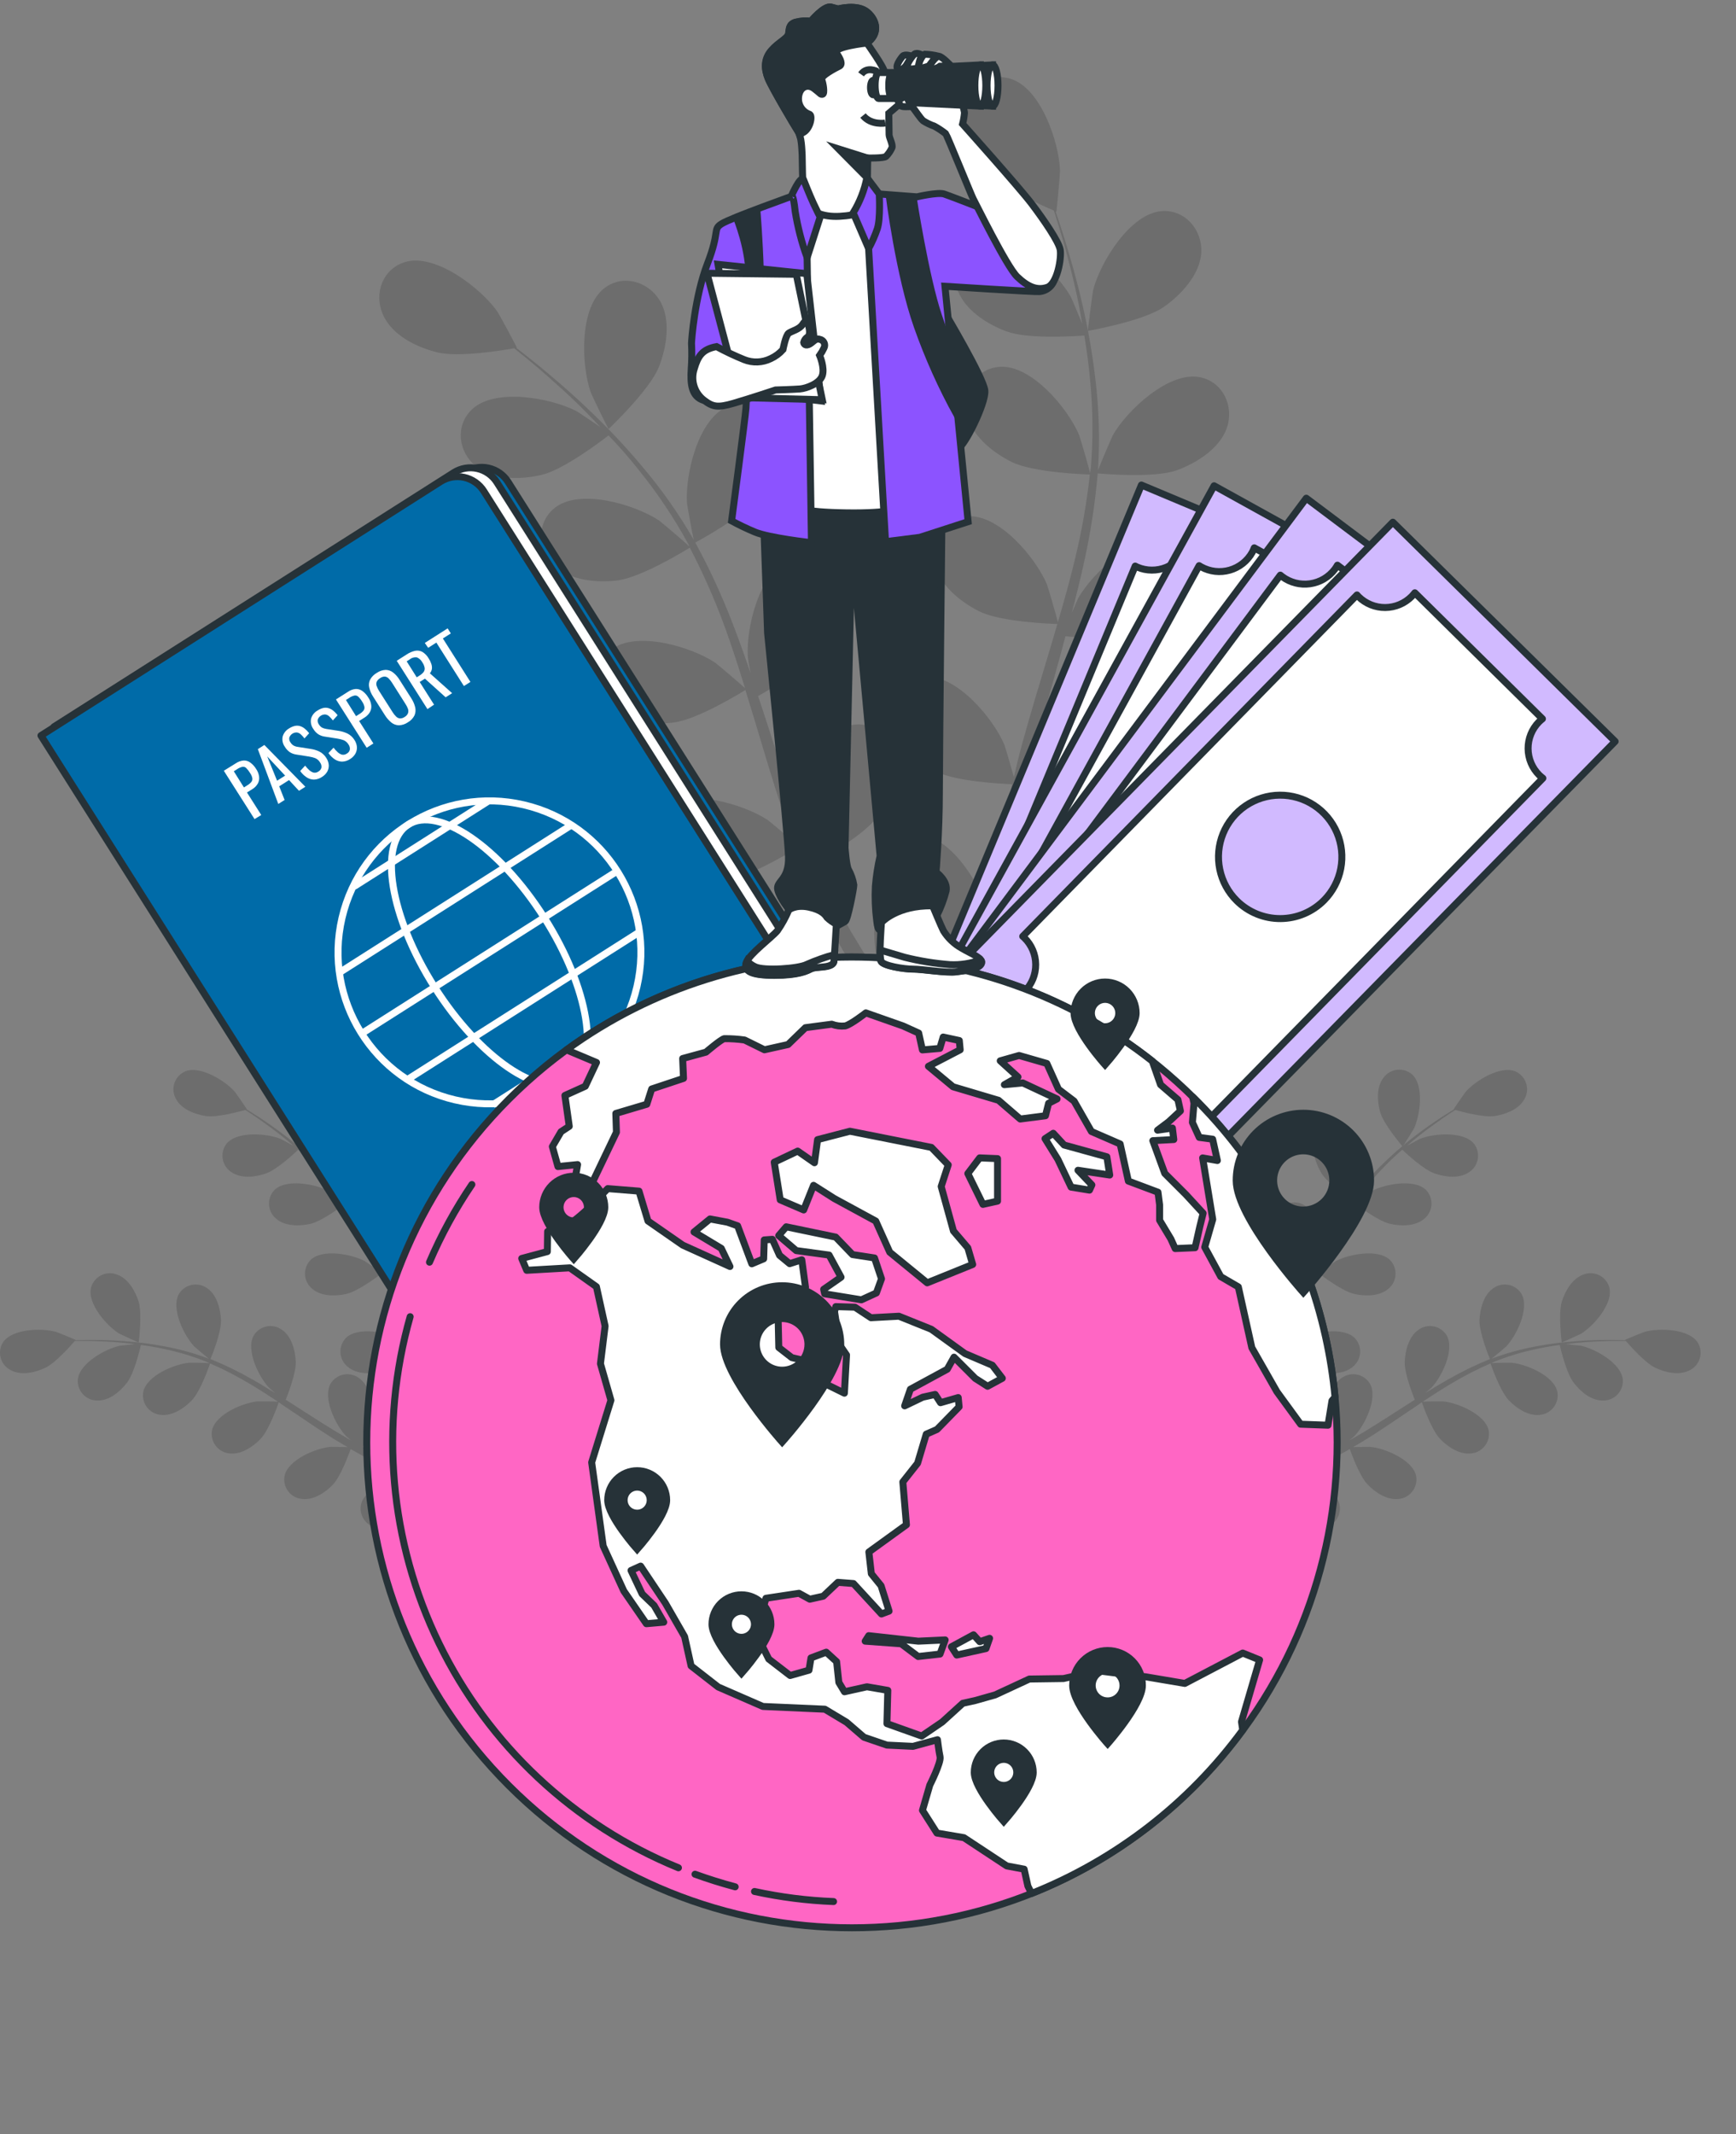 <svg width="249" height="306" viewBox="0 0 249 306" fill="none" xmlns="http://www.w3.org/2000/svg">
    <rect x="0" y="0" width="249" height="306" fill="#808080" stroke="none"/>
    <g opacity="0.15">
        <path d="M166.923 44.013C163.969 46.063 156.03 47.441 156.024 47.441C156.018 47.441 156.703 41.932 156.79 41.589C157.812 37.62 162.112 30.547 166.699 30.266C169.995 30.067 172.419 32.934 172.307 36.105C172.195 39.277 169.441 42.25 166.923 44.013Z" fill="black"/>
        <path d="M145.056 143.912C145.056 144.099 145.056 144.274 145.056 144.461L142.314 146.212C142.314 145.464 142.314 144.71 142.314 143.925C142.314 141.719 142.358 139.357 142.42 136.933C140.146 136.508 137.898 135.948 135.69 135.257C133.877 138.204 128.549 142.292 127.857 142.815C129.047 144.635 130.231 146.386 131.365 148.031C132.151 149.159 132.911 150.237 133.646 151.278L130.661 151.864C130.15 151.116 129.639 150.349 129.116 149.552C127.869 147.714 126.623 145.719 125.346 143.663C124.536 144.006 117.868 146.779 114.503 146.685C111.443 146.604 107.567 145.645 105.685 143.009C103.803 140.373 104.302 136.702 107.174 135.063C111.163 132.783 118.634 136.347 121.657 139.114C121.837 139.276 123.576 141.264 124.654 142.535C124.137 141.694 123.62 140.877 123.096 140.005C122.049 138.279 121.058 136.528 119.98 134.652L118.497 131.848C117.986 130.919 117.562 129.879 117.083 128.882C116.017 126.557 115.057 124.152 114.141 121.709C112.633 122.625 107.218 125.791 104.171 126.171C101.123 126.551 97.16 126.171 94.898 123.871C92.636 121.572 92.574 117.845 95.166 115.77C98.762 112.916 106.688 115.309 110.122 117.584C110.34 117.721 112.615 119.634 113.823 120.7C113.281 119.223 112.739 117.752 112.241 116.244C110.807 111.882 109.492 107.432 108.159 102.996C107.743 101.637 107.328 100.283 106.913 98.933C106.383 99.263 100.058 103.17 96.612 103.594C93.571 103.98 89.595 103.594 87.339 101.294C85.083 98.995 85.015 95.268 87.607 93.193C91.203 90.339 99.129 92.732 102.563 95.007C102.818 95.181 106.071 97.929 106.863 98.671C105.94 95.686 104.993 92.726 103.946 89.847C102.526 85.968 100.854 82.186 98.942 78.524C98.693 78.674 92.088 82.78 88.585 83.216C85.544 83.597 81.569 83.216 79.307 80.917C77.044 78.618 76.982 74.891 79.575 72.816C83.17 69.962 91.097 72.355 94.53 74.629C94.792 74.81 98.269 77.745 98.892 78.368C98.787 78.156 98.693 77.926 98.581 77.745C96.578 74.105 94.257 70.65 91.645 67.419C90.231 65.612 88.772 63.973 87.283 62.434C86.13 63.325 80.821 67.338 77.711 68.08C74.733 68.79 70.738 68.871 68.239 66.834C65.74 64.796 65.267 61.1 67.616 58.776C70.882 55.542 79.02 57.05 82.659 58.938C82.859 59.038 84.753 60.303 86.124 61.244C85.457 60.546 84.778 59.817 84.13 59.163C81.681 56.67 79.294 54.589 77.163 52.738C75.917 51.697 74.82 50.781 73.754 49.934C72.171 50.214 65.759 51.279 62.712 50.519C59.665 49.759 56.162 48.027 54.891 45.029C53.62 42.032 54.891 38.573 58.057 37.589C62.419 36.224 68.968 41.328 71.33 44.661C71.536 44.954 74.203 49.846 74.122 49.865H74.028C75.063 50.656 76.166 51.523 77.356 52.495C79.531 54.302 81.974 56.358 84.479 58.782C87.21 61.362 89.786 64.1 92.194 66.983C94.913 70.193 97.339 73.64 99.441 77.284L99.509 77.421C99.223 76.106 98.556 72.405 98.537 72.112C98.269 68.024 100.151 59.96 104.42 58.265C107.492 57.019 110.689 59.013 111.555 62.066C112.421 65.12 110.782 68.74 108.913 71.183C106.832 73.944 100.251 77.508 99.728 77.795C101.776 81.553 103.57 85.444 105.099 89.442C106.003 91.766 106.844 94.14 107.654 96.527C107.449 95.38 107.268 94.352 107.262 94.209C106.994 90.121 108.876 82.057 113.144 80.362C116.216 79.116 119.413 81.11 120.279 84.164C121.146 87.217 119.507 90.906 117.637 93.349C115.768 95.792 110.215 98.957 108.732 99.799C109.038 100.721 109.355 101.631 109.648 102.553C111.075 106.965 112.484 111.377 114.01 115.639C114.54 117.148 115.12 118.612 115.699 120.083C115.512 119.067 115.369 118.213 115.356 118.076C115.088 113.988 116.97 105.924 121.239 104.229C124.311 103.014 127.508 104.977 128.374 108.031C129.24 111.084 127.608 114.798 125.738 117.241C123.869 119.684 118.883 122.569 117.101 123.541C117.724 125.03 118.348 126.52 119.052 127.903C119.538 128.857 119.943 129.81 120.485 130.745C121.027 131.68 121.519 132.614 122.024 133.518C123.071 135.244 124.137 137.033 125.196 138.69C125.925 139.849 126.642 140.94 127.358 142.043C126.81 140.541 125.794 137.593 125.738 137.332C125.096 133.791 125.369 130.144 126.53 126.738C126.44 126.345 126.388 125.944 126.374 125.541C126.262 122.376 128.698 119.522 131.982 119.74C136.563 120.039 140.825 127.137 141.822 131.113C141.884 131.343 142.24 133.96 142.445 135.612C142.483 134.627 142.501 133.661 142.545 132.646C142.626 130.633 142.757 128.62 142.894 126.458C143 125.417 143.106 124.364 143.212 123.304C143.318 122.245 143.517 121.142 143.66 120.051C144.059 117.559 144.583 114.991 145.168 112.443C143.405 112.374 137.142 112.031 134.388 110.667C131.633 109.302 128.524 106.809 127.919 103.631C127.315 100.453 129.309 97.319 132.599 97.038C137.173 96.639 142.47 103.008 144.059 106.784C144.159 107.021 144.994 109.863 145.424 111.427C145.785 109.9 146.141 108.373 146.558 106.847C147.767 102.416 149.125 97.979 150.459 93.542C150.87 92.184 151.263 90.825 151.662 89.46C151.039 89.46 143.561 89.199 140.495 87.666C137.753 86.307 134.631 83.815 134.026 80.63C133.422 77.446 135.416 74.324 138.712 74.037C143.28 73.645 148.577 80.007 150.166 83.79C150.285 84.07 151.481 88.152 151.737 89.218C152.609 86.22 153.456 83.229 154.167 80.25C155.151 76.228 155.871 72.146 156.323 68.03C156.03 68.03 148.222 67.799 145.106 66.229C142.358 64.871 139.242 62.378 138.638 59.194C138.033 56.009 140.021 52.887 143.318 52.601C147.892 52.208 153.182 58.571 154.771 62.353C154.902 62.646 156.186 67.045 156.36 67.862C156.36 67.625 156.435 67.376 156.46 67.139C156.802 62.99 156.772 58.819 156.373 54.676C156.186 52.389 155.874 50.214 155.525 48.108C154.073 48.214 147.424 48.631 144.427 47.534C141.548 46.487 138.195 44.35 137.229 41.253C136.263 38.156 137.915 34.828 141.155 34.186C145.661 33.289 151.618 39.034 153.618 42.618C153.724 42.811 154.609 44.911 155.232 46.456C155.058 45.503 154.902 44.518 154.721 43.615C154.042 40.212 153.213 37.134 152.453 34.417C152.011 32.871 151.581 31.488 151.163 30.192C149.68 29.569 143.748 26.908 141.629 24.583C139.51 22.259 137.547 18.875 138.133 15.685C138.719 12.494 141.691 10.363 144.869 11.273C149.281 12.556 151.917 20.402 152.042 24.502C152.042 24.851 151.574 30.41 151.5 30.379L151.406 30.341C151.836 31.588 152.279 32.903 152.734 34.367C153.55 37.071 154.447 40.137 155.226 43.546C156.081 47.203 156.722 50.907 157.146 54.638C157.637 58.818 157.756 63.032 157.501 67.232V67.382C157.993 66.136 159.476 62.671 159.619 62.397C161.651 58.838 167.671 53.155 172.164 54.096C175.398 54.775 176.981 58.178 176.021 61.206C175.061 64.235 171.659 66.391 168.755 67.438C165.496 68.585 158.037 67.93 157.445 67.874C157.08 72.142 156.43 76.381 155.5 80.562C154.971 82.998 154.366 85.441 153.724 87.878C154.186 86.806 154.603 85.852 154.672 85.728C156.703 82.169 162.723 76.48 167.216 77.427C170.456 78.106 172.033 81.509 171.073 84.531C170.113 87.554 166.711 89.722 163.807 90.763C160.903 91.804 154.51 91.386 152.821 91.23C152.572 92.165 152.322 93.1 152.067 94.028C150.82 98.503 149.574 102.958 148.465 107.37C148.079 108.922 147.755 110.486 147.424 112.006C147.829 111.059 148.178 110.262 148.247 110.137C150.278 106.579 156.298 100.895 160.791 101.836C164.025 102.516 165.608 105.918 164.648 108.947C163.689 111.975 160.286 114.131 157.382 115.178C154.478 116.225 148.702 115.801 146.701 115.664C146.408 117.26 146.116 118.855 145.904 120.407C145.785 121.472 145.592 122.488 145.536 123.566C145.48 124.644 145.368 125.685 145.287 126.725C145.206 128.745 145.106 130.82 145.075 132.789C145.075 134.16 145.038 135.462 145.031 136.777C145.399 135.225 146.184 132.203 146.278 131.96C147.748 128.134 152.839 121.603 157.42 121.852C160.722 122.033 162.798 125.161 162.305 128.296C161.813 131.43 158.766 134.085 156.074 135.531C153.101 137.12 145.922 137.618 145.025 137.674C144.969 139.799 144.981 141.918 145.056 143.912Z" fill="black"/>
        <path d="M87.302 61.499C87.24 61.556 84.809 56.514 84.71 56.19C83.37 52.32 83.058 44.045 86.729 41.284C89.371 39.296 92.96 40.349 94.618 43.066C96.275 45.783 95.633 49.778 94.499 52.626C93.166 55.959 87.308 61.493 87.302 61.499Z" fill="black"/>
    </g>
    <g opacity="0.15">
        <path d="M45.93 159.466C45.419 161.249 42.702 164.396 42.702 164.402C42.702 164.408 41.175 161.978 41.094 161.816C40.203 159.896 39.611 155.671 41.343 154.057C41.641 153.799 41.988 153.606 42.365 153.491C42.741 153.375 43.137 153.34 43.528 153.388C43.919 153.436 44.295 153.565 44.632 153.767C44.97 153.969 45.261 154.24 45.487 154.562C46.491 155.896 46.36 157.946 45.93 159.466Z" fill="black"/>
        <path d="M69.86 206.478L70.04 206.69L69.529 208.285L68.781 207.375C68.059 206.496 67.305 205.543 66.538 204.552C65.491 205.126 64.411 205.637 63.304 206.085C63.547 207.855 62.755 211.226 62.65 211.656C63.721 211.993 64.762 212.31 65.765 212.591C66.451 212.79 67.105 212.971 67.741 213.139L66.737 214.386L65.367 213.968C64.276 213.632 63.123 213.251 61.939 212.846C61.727 213.251 59.976 216.535 58.605 217.601C57.359 218.567 55.489 219.471 53.882 219.016C53.499 218.925 53.14 218.755 52.827 218.517C52.515 218.279 52.255 217.977 52.067 217.632C51.878 217.287 51.764 216.907 51.732 216.515C51.7 216.123 51.751 215.729 51.881 215.358C52.723 213.145 56.867 212.124 58.979 212.242C59.104 212.242 60.45 212.472 61.291 212.628C60.811 212.46 60.338 212.304 59.845 212.124C58.867 211.781 57.895 211.407 56.854 211.008L55.346 210.385C54.835 210.185 54.324 209.911 53.813 209.668C52.629 209.089 51.458 208.422 50.292 207.768C49.987 208.628 48.865 211.656 47.8 212.809C46.734 213.962 45.008 215.108 43.35 214.922C42.958 214.891 42.577 214.778 42.232 214.59C41.886 214.402 41.584 214.144 41.345 213.832C41.106 213.52 40.935 213.161 40.844 212.779C40.752 212.396 40.742 211.999 40.814 211.613C41.313 209.301 45.257 207.662 47.364 207.456C47.494 207.456 49.021 207.456 49.856 207.487C49.158 207.076 48.46 206.671 47.769 206.241C45.774 204.995 43.793 203.63 41.811 202.296C41.188 201.885 40.565 201.486 39.985 201.05C39.879 201.355 38.621 204.988 37.399 206.278C36.315 207.425 34.607 208.578 32.95 208.391C32.558 208.36 32.177 208.247 31.831 208.059C31.486 207.871 31.184 207.613 30.945 207.301C30.706 206.989 30.535 206.63 30.443 206.248C30.352 205.866 30.342 205.468 30.413 205.082C30.912 202.77 34.857 201.131 36.963 200.925C37.119 200.925 39.319 200.925 39.873 200.975C38.533 200.09 37.187 199.218 35.829 198.414C33.996 197.314 32.094 196.336 30.133 195.485C30.09 195.628 28.793 199.43 27.541 200.745C26.45 201.891 24.749 203.05 23.085 202.863C22.693 202.832 22.312 202.718 21.967 202.53C21.622 202.341 21.32 202.082 21.081 201.769C20.843 201.457 20.673 201.097 20.582 200.715C20.491 200.332 20.482 199.935 20.555 199.548C21.054 197.236 24.998 195.597 27.098 195.392C27.267 195.392 29.628 195.392 30.058 195.448C29.946 195.404 29.828 195.342 29.716 195.292C27.73 194.484 25.676 193.859 23.578 193.422C22.418 193.167 21.303 192.986 20.212 192.837C20.044 193.566 19.234 196.906 18.237 198.215C17.24 199.523 15.713 200.813 14.043 200.807C13.65 200.819 13.259 200.749 12.896 200.601C12.532 200.452 12.204 200.228 11.932 199.944C11.66 199.66 11.452 199.322 11.319 198.953C11.187 198.583 11.134 198.189 11.164 197.797C11.407 195.442 15.146 193.379 17.215 192.943C17.327 192.943 18.499 192.806 19.352 192.731C18.854 192.675 18.349 192.6 17.876 192.55C16.093 192.369 14.448 192.307 12.996 192.27C12.167 192.27 11.42 192.27 10.722 192.27C10.18 192.893 7.967 195.417 6.509 196.108C5.051 196.8 3.075 197.249 1.592 196.476C1.237 196.306 0.922 196.064 0.667 195.764C0.412 195.465 0.223 195.115 0.113 194.737C0.002 194.36 -0.027 193.963 0.026 193.573C0.079 193.184 0.213 192.809 0.421 192.475C1.723 190.5 5.992 190.394 8.03 190.961C8.204 191.005 10.871 192.089 10.846 192.12L10.809 192.157C11.482 192.157 12.205 192.12 12.996 192.12C14.454 192.12 16.112 192.151 17.894 192.301C19.826 192.439 21.749 192.689 23.652 193.049C25.776 193.444 27.862 194.026 29.884 194.787L29.959 194.818C29.416 194.388 27.94 193.13 27.834 193.024C26.388 191.478 24.506 187.646 25.653 185.546C25.854 185.208 26.124 184.915 26.445 184.688C26.767 184.461 27.132 184.304 27.518 184.227C27.904 184.15 28.302 184.155 28.686 184.241C29.07 184.328 29.431 184.494 29.747 184.729C31.118 185.683 31.616 187.677 31.697 189.254C31.766 191.036 30.308 194.606 30.189 194.862C32.237 195.689 34.225 196.655 36.14 197.753C37.262 198.377 38.371 199.056 39.474 199.741C39.019 199.355 38.614 199 38.565 198.944C37.119 197.404 35.231 193.572 36.383 191.503C36.583 191.164 36.852 190.872 37.173 190.644C37.494 190.416 37.859 190.259 38.245 190.182C38.631 190.105 39.028 190.11 39.412 190.197C39.796 190.284 40.157 190.451 40.471 190.687C41.842 191.64 42.341 193.634 42.422 195.211C42.503 196.788 41.306 199.885 40.982 200.695L42.229 201.492C44.242 202.782 46.248 204.085 48.255 205.3C48.959 205.724 49.669 206.122 50.38 206.546C49.974 206.197 49.638 205.923 49.588 205.855C48.142 204.309 46.261 200.477 47.407 198.408C47.608 198.07 47.877 197.778 48.198 197.551C48.519 197.323 48.884 197.166 49.269 197.089C49.655 197.012 50.052 197.017 50.435 197.104C50.819 197.19 51.18 197.356 51.495 197.591C52.866 198.545 53.364 200.539 53.452 202.116C53.539 203.692 52.442 206.478 52.062 207.456C52.804 207.842 53.545 208.229 54.274 208.572C54.785 208.79 55.253 209.039 55.776 209.232L57.297 209.855C58.275 210.204 59.285 210.566 60.25 210.883C60.923 211.108 61.565 211.307 62.207 211.507C61.503 211.089 60.132 210.26 60.026 210.154C58.607 208.952 57.521 207.405 56.873 205.661C56.707 205.537 56.554 205.395 56.418 205.238C56.148 204.952 55.941 204.613 55.811 204.242C55.681 203.871 55.63 203.476 55.663 203.084C55.696 202.693 55.812 202.312 56.002 201.968C56.192 201.624 56.453 201.324 56.767 201.087C58.686 199.71 62.712 201.143 64.407 202.402C64.507 202.477 65.504 203.406 66.127 203.998C65.815 203.592 65.504 203.206 65.192 202.782C64.569 201.954 63.946 201.106 63.323 200.202L62.419 198.838C62.108 198.395 61.833 197.878 61.534 197.398C60.867 196.258 60.244 195.074 59.665 193.871C58.942 194.42 56.331 196.326 54.785 196.682C53.24 197.037 51.19 197.062 49.906 195.99C49.596 195.748 49.34 195.444 49.156 195.097C48.971 194.75 48.862 194.368 48.835 193.976C48.808 193.583 48.864 193.19 48.999 192.821C49.134 192.452 49.345 192.115 49.619 191.833C51.314 190.176 55.502 190.986 57.371 191.977C57.49 192.039 58.755 192.899 59.434 193.379C59.085 192.656 58.724 191.927 58.393 191.179C57.428 189.023 56.524 186.817 55.595 184.599C55.315 183.926 55.028 183.252 54.742 182.579C54.486 182.779 51.433 185.116 49.707 185.515C48.167 185.87 46.105 185.895 44.827 184.823C44.517 184.58 44.262 184.276 44.077 183.928C43.893 183.581 43.783 183.199 43.755 182.807C43.728 182.414 43.783 182.02 43.917 181.651C44.051 181.281 44.261 180.944 44.534 180.66C46.229 179.009 50.423 179.819 52.293 180.803C52.436 180.878 54.249 182.118 54.692 182.455C54.069 180.978 53.446 179.507 52.729 178.093C51.813 176.168 50.772 174.305 49.613 172.515C49.489 172.609 46.317 175.058 44.541 175.469C43.001 175.824 40.945 175.849 39.661 174.778C39.351 174.535 39.095 174.23 38.911 173.883C38.726 173.535 38.617 173.153 38.59 172.76C38.563 172.367 38.618 171.974 38.754 171.604C38.889 171.234 39.1 170.897 39.375 170.615C41.07 168.963 45.263 169.774 47.133 170.758C47.276 170.839 49.227 172.173 49.563 172.441C49.495 172.335 49.439 172.223 49.37 172.117C48.151 170.356 46.779 168.707 45.27 167.187C44.447 166.334 43.612 165.567 42.777 164.844C42.235 165.362 39.717 167.698 38.166 168.241C36.614 168.783 34.632 169.013 33.236 168.091C32.902 167.884 32.615 167.608 32.394 167.283C32.173 166.958 32.023 166.59 31.953 166.203C31.883 165.815 31.895 165.418 31.988 165.036C32.082 164.654 32.254 164.296 32.495 163.984C33.997 162.159 38.253 162.501 40.222 163.28C40.328 163.318 41.369 163.903 42.092 164.284C41.711 163.959 41.331 163.617 40.957 163.318C39.574 162.183 38.24 161.224 37.05 160.389C36.371 159.915 35.742 159.504 35.181 159.142C34.377 159.367 31.149 160.252 29.572 160.021C27.996 159.791 26.076 159.08 25.273 157.616C25.07 157.278 24.941 156.901 24.894 156.509C24.847 156.118 24.884 155.721 25.002 155.345C25.119 154.969 25.316 154.622 25.577 154.327C25.838 154.032 26.159 153.796 26.519 153.634C28.694 152.705 32.314 154.967 33.704 156.563C33.822 156.7 35.449 159.055 35.405 159.055H35.361C35.935 159.41 36.545 159.797 37.231 160.233C38.44 161.043 39.798 161.972 41.213 163.081C42.738 164.264 44.195 165.533 45.575 166.882C47.136 168.388 48.56 170.029 49.831 171.786L49.875 171.855C49.657 171.194 49.121 169.362 49.096 169.182C48.741 167.094 49.283 162.863 51.383 161.772C51.736 161.599 52.123 161.503 52.516 161.489C52.909 161.476 53.301 161.545 53.666 161.694C54.03 161.842 54.36 162.065 54.632 162.349C54.904 162.634 55.114 162.972 55.246 163.343C55.87 164.894 55.197 166.845 54.38 168.197C53.452 169.717 50.267 171.892 50.018 172.067C51.266 173.889 52.393 175.792 53.389 177.762C53.975 178.909 54.53 180.081 55.072 181.258C54.904 180.685 54.76 180.168 54.748 180.093C54.393 178.005 54.935 173.774 57.035 172.684C57.389 172.511 57.775 172.414 58.168 172.401C58.561 172.387 58.953 172.457 59.318 172.605C59.682 172.753 60.012 172.977 60.284 173.261C60.556 173.545 60.766 173.883 60.898 174.254C61.522 175.806 60.849 177.756 60.026 179.108C59.203 180.461 56.518 182.386 55.801 182.885C56.001 183.34 56.212 183.788 56.424 184.25C57.39 186.437 58.344 188.612 59.347 190.743C59.702 191.491 60.076 192.214 60.45 192.936C60.3 192.425 60.182 191.989 60.169 191.921C59.814 189.839 60.356 185.602 62.456 184.511C62.811 184.339 63.197 184.244 63.59 184.232C63.984 184.219 64.375 184.289 64.74 184.438C65.104 184.587 65.433 184.81 65.706 185.095C65.978 185.379 66.187 185.717 66.32 186.088C66.943 187.64 66.27 189.584 65.448 190.936C64.625 192.288 62.201 194.052 61.353 194.625C61.752 195.354 62.157 196.083 62.6 196.775C62.899 197.236 63.161 197.704 63.485 198.152C63.809 198.601 64.108 199.05 64.419 199.498C65.043 200.327 65.666 201.187 66.32 201.991C66.756 202.546 67.18 203.069 67.604 203.592C67.242 202.857 66.569 201.393 66.526 201.262C65.865 199.261 65.759 194.993 67.666 193.591C67.99 193.368 68.358 193.217 68.744 193.145C69.131 193.073 69.528 193.084 69.91 193.175C70.293 193.267 70.652 193.438 70.964 193.677C71.276 193.916 71.535 194.218 71.723 194.563C72.57 196.002 72.203 198.034 71.598 199.492C70.931 201.094 68.233 203.642 67.897 203.954C68.489 204.857 69.187 205.699 69.86 206.478Z" fill="black"/>
        <path d="M19.895 192.475C19.895 192.519 17.284 191.304 17.128 191.229C15.327 190.126 12.498 186.923 13.059 184.623C13.162 184.242 13.344 183.887 13.594 183.581C13.844 183.276 14.155 183.026 14.509 182.85C14.862 182.673 15.248 182.573 15.643 182.557C16.037 182.54 16.431 182.608 16.798 182.754C18.374 183.309 19.402 185.097 19.876 186.599C20.424 188.35 19.895 192.475 19.895 192.475Z" fill="black"/>
    </g>
    <g opacity="0.15">
        <path d="M197.969 159.466C198.474 161.249 201.191 164.395 201.197 164.402C201.203 164.408 202.724 161.978 202.805 161.816C203.696 159.896 204.288 155.671 202.549 154.057C202.253 153.799 201.905 153.606 201.53 153.491C201.154 153.376 200.758 153.341 200.368 153.388C199.978 153.436 199.602 153.565 199.265 153.767C198.928 153.969 198.637 154.24 198.411 154.562C197.402 155.896 197.533 157.946 197.969 159.466Z" fill="black"/>
        <path d="M174.039 206.477L173.859 206.689L174.37 208.285L175.118 207.375C175.84 206.496 176.594 205.543 177.361 204.552C178.408 205.127 179.488 205.639 180.595 206.085C180.352 207.855 181.143 211.226 181.249 211.656C180.178 211.992 179.131 212.31 178.134 212.591C177.454 212.79 176.8 212.971 176.164 213.139L177.168 214.385L178.539 213.968C179.623 213.631 180.782 213.251 181.966 212.846C182.178 213.251 183.923 216.535 185.3 217.601C186.546 218.567 188.416 219.47 190.024 219.015C190.406 218.925 190.765 218.755 191.078 218.517C191.391 218.278 191.65 217.977 191.838 217.632C192.027 217.287 192.141 216.906 192.173 216.514C192.205 216.123 192.154 215.728 192.024 215.357C191.176 213.145 187.039 212.123 184.92 212.242C184.795 212.242 183.455 212.472 182.608 212.628C183.094 212.46 183.561 212.304 184.06 212.123C185.038 211.781 186.01 211.407 187.051 211.008L188.559 210.385C189.064 210.185 189.575 209.911 190.092 209.668C191.276 209.088 192.448 208.422 193.607 207.767C193.912 208.627 195.04 211.656 196.13 212.809C197.221 213.962 198.922 215.108 200.58 214.921C200.972 214.89 201.353 214.777 201.698 214.59C202.044 214.402 202.346 214.144 202.585 213.832C202.824 213.52 202.995 213.161 203.086 212.778C203.178 212.396 203.188 211.999 203.116 211.612C202.611 209.3 198.673 207.661 196.567 207.456C196.436 207.456 194.909 207.456 194.074 207.487C194.766 207.076 195.464 206.671 196.155 206.241C198.156 204.994 200.137 203.63 202.119 202.296C202.742 201.885 203.334 201.486 203.945 201.05C204.051 201.355 205.303 204.988 206.531 206.278C207.615 207.425 209.323 208.577 210.98 208.391C211.372 208.36 211.753 208.247 212.099 208.059C212.444 207.871 212.746 207.613 212.985 207.301C213.225 206.989 213.396 206.63 213.487 206.248C213.579 205.865 213.589 205.468 213.517 205.082C213.012 202.77 209.074 201.131 206.967 200.925C206.811 200.925 204.612 200.925 204.057 200.975C205.397 200.09 206.743 199.218 208.101 198.414C209.932 197.315 211.833 196.337 213.791 195.485C213.841 195.628 215.137 199.43 216.389 200.744C217.48 201.891 219.181 203.05 220.839 202.863C221.231 202.832 221.613 202.719 221.959 202.531C222.305 202.343 222.607 202.084 222.847 201.771C223.086 201.459 223.257 201.099 223.348 200.716C223.439 200.333 223.448 199.935 223.375 199.548C222.876 197.236 218.932 195.597 216.826 195.391C216.664 195.391 214.302 195.391 213.872 195.448C213.984 195.404 214.096 195.342 214.215 195.292C216.2 194.484 218.254 193.858 220.353 193.422C221.506 193.167 222.627 192.986 223.718 192.836C223.886 193.566 224.696 196.906 225.693 198.214C226.69 199.523 228.186 200.813 229.887 200.807C230.28 200.818 230.67 200.747 231.033 200.598C231.397 200.449 231.725 200.226 231.996 199.942C232.267 199.658 232.476 199.321 232.609 198.951C232.741 198.582 232.795 198.188 232.766 197.797C232.523 195.441 228.784 193.379 226.715 192.942C226.603 192.942 225.431 192.805 224.578 192.731C225.076 192.674 225.581 192.6 226.055 192.55C227.837 192.369 229.476 192.307 230.934 192.269C231.763 192.269 232.511 192.269 233.208 192.269C233.751 192.893 235.957 195.416 237.421 196.108C238.885 196.8 240.855 197.248 242.338 196.476C242.692 196.306 243.007 196.063 243.261 195.763C243.516 195.463 243.704 195.113 243.814 194.736C243.924 194.358 243.953 193.962 243.899 193.572C243.846 193.183 243.711 192.809 243.503 192.475C242.207 190.5 237.938 190.394 235.901 190.961C235.72 191.004 233.059 192.089 233.084 192.12L233.115 192.157C232.442 192.157 231.719 192.12 230.934 192.12C229.476 192.12 227.818 192.151 226.036 192.301C224.104 192.439 222.181 192.688 220.278 193.048C218.143 193.443 216.048 194.025 214.015 194.787L213.947 194.818C214.489 194.388 215.966 193.129 216.072 193.023C217.511 191.478 219.399 187.646 218.246 185.545C218.046 185.207 217.777 184.914 217.457 184.686C217.136 184.459 216.771 184.301 216.385 184.224C215.999 184.147 215.601 184.152 215.218 184.239C214.834 184.326 214.473 184.493 214.159 184.729C212.788 185.683 212.289 187.677 212.208 189.253C212.139 191.036 213.598 194.606 213.716 194.862C211.667 195.69 209.677 196.656 207.759 197.753C206.643 198.376 205.534 199.056 204.425 199.741C204.886 199.355 205.291 199 205.341 198.943C206.787 197.404 208.668 193.572 207.522 191.503C207.322 191.164 207.053 190.871 206.732 190.644C206.411 190.416 206.046 190.258 205.66 190.181C205.275 190.104 204.877 190.11 204.493 190.197C204.11 190.284 203.749 190.451 203.434 190.687C202.063 191.64 201.564 193.634 201.483 195.211C201.402 196.787 202.599 199.884 202.923 200.695L201.677 201.492C199.664 202.782 197.663 204.085 195.657 205.3C194.953 205.723 194.242 206.122 193.532 206.546C193.937 206.197 194.273 205.923 194.323 205.854C195.769 204.309 197.651 200.476 196.504 198.408C196.303 198.069 196.033 197.777 195.712 197.55C195.39 197.323 195.025 197.166 194.639 197.089C194.253 197.012 193.855 197.017 193.471 197.103C193.087 197.19 192.726 197.356 192.41 197.591C191.039 198.545 190.541 200.539 190.46 202.115C190.379 203.692 191.469 206.477 191.849 207.456C191.108 207.842 190.366 208.229 189.631 208.571C189.126 208.789 188.653 209.039 188.135 209.232L186.615 209.855C185.63 210.204 184.627 210.565 183.661 210.883C182.988 211.108 182.346 211.307 181.704 211.506C182.408 211.089 183.779 210.26 183.885 210.154C185.304 208.952 186.39 207.404 187.039 205.661C187.203 205.535 187.356 205.393 187.493 205.237C187.763 204.951 187.969 204.612 188.099 204.241C188.228 203.87 188.278 203.476 188.245 203.084C188.212 202.693 188.097 202.313 187.907 201.969C187.718 201.624 187.458 201.324 187.145 201.087C185.219 199.71 181.2 201.143 179.505 202.402C179.399 202.477 178.408 203.405 177.785 203.997C178.096 203.592 178.408 203.206 178.719 202.782C179.343 201.953 179.966 201.106 180.589 200.202L181.492 198.838C181.804 198.395 182.078 197.878 182.377 197.398C183.044 196.258 183.661 195.074 184.247 193.871C184.976 194.419 187.587 196.326 189.132 196.681C190.678 197.037 192.728 197.061 194.012 195.99C194.322 195.748 194.577 195.444 194.762 195.097C194.947 194.75 195.056 194.368 195.083 193.975C195.11 193.583 195.054 193.19 194.919 192.821C194.784 192.452 194.572 192.115 194.298 191.833C192.603 190.176 188.41 190.986 186.54 191.977C186.428 192.039 185.163 192.899 184.477 193.379C184.833 192.656 185.194 191.927 185.524 191.179C186.49 189.023 187.394 186.817 188.316 184.598C188.596 183.925 188.883 183.252 189.17 182.579C189.432 182.779 192.479 185.116 194.211 185.514C195.75 185.87 197.807 185.894 199.09 184.823C199.401 184.58 199.656 184.276 199.841 183.928C200.026 183.58 200.135 183.198 200.162 182.805C200.189 182.413 200.133 182.019 199.998 181.649C199.863 181.279 199.651 180.942 199.377 180.66C197.682 179.009 193.495 179.819 191.625 180.803C191.482 180.878 189.668 182.118 189.226 182.455C189.849 180.978 190.472 179.507 191.183 178.092C192.101 176.169 193.142 174.306 194.298 172.515C194.417 172.609 197.595 175.058 199.365 175.469C200.904 175.824 202.967 175.849 204.244 174.777C204.554 174.535 204.81 174.23 204.995 173.883C205.179 173.535 205.289 173.152 205.316 172.76C205.343 172.367 205.287 171.973 205.151 171.604C205.016 171.234 204.805 170.897 204.531 170.615C202.842 168.963 198.648 169.773 196.779 170.758C196.629 170.839 194.679 172.172 194.348 172.44C194.411 172.334 194.473 172.222 194.541 172.116C195.76 170.356 197.133 168.706 198.642 167.187C199.464 166.333 200.299 165.567 201.134 164.844C201.677 165.361 204.194 167.698 205.746 168.24C207.298 168.782 209.279 169.013 210.675 168.091C211.009 167.883 211.296 167.608 211.517 167.283C211.738 166.957 211.889 166.589 211.959 166.202C212.029 165.815 212.016 165.418 211.923 165.036C211.83 164.654 211.657 164.295 211.417 163.984C209.915 162.158 205.659 162.501 203.689 163.28C203.583 163.317 202.543 163.903 201.82 164.283C202.194 163.959 202.58 163.616 202.948 163.317C204.331 162.183 205.671 161.224 206.861 160.389C207.541 159.915 208.17 159.504 208.731 159.142C209.528 159.367 212.763 160.251 214.339 160.021C215.916 159.79 217.829 159.08 218.639 157.615C218.84 157.277 218.967 156.9 219.013 156.509C219.059 156.118 219.021 155.722 218.904 155.347C218.786 154.971 218.591 154.624 218.331 154.329C218.07 154.034 217.751 153.797 217.393 153.633C215.212 152.705 211.597 154.967 210.208 156.562C210.089 156.699 208.463 159.055 208.5 159.055H208.55C207.977 159.41 207.366 159.797 206.681 160.233C205.472 161.043 204.107 161.971 202.699 163.081C201.173 164.263 199.717 165.532 198.336 166.882C196.776 168.388 195.351 170.029 194.08 171.786L194.037 171.855C194.249 171.194 194.791 169.362 194.816 169.181C195.165 167.094 194.622 162.862 192.522 161.772C192.169 161.599 191.784 161.503 191.391 161.489C190.998 161.476 190.606 161.545 190.242 161.694C189.878 161.842 189.549 162.065 189.277 162.349C189.006 162.634 188.797 162.972 188.665 163.342C188.042 164.894 188.715 166.844 189.531 168.197C190.453 169.717 193.644 171.892 193.893 172.067C192.643 173.887 191.516 175.79 190.522 177.762C189.936 178.909 189.382 180.08 188.84 181.258C189.008 180.685 189.151 180.168 189.164 180.093C189.519 178.005 188.977 173.774 186.877 172.683C186.523 172.511 186.137 172.414 185.743 172.401C185.35 172.387 184.958 172.457 184.594 172.605C184.229 172.753 183.9 172.977 183.627 173.261C183.355 173.545 183.146 173.883 183.013 174.254C182.39 175.805 183.063 177.756 183.879 179.108C184.695 180.461 187.394 182.386 188.11 182.885C187.905 183.34 187.699 183.788 187.487 184.249C186.521 186.437 185.562 188.611 184.565 190.743C184.209 191.49 183.836 192.213 183.462 192.936C183.611 192.425 183.73 191.989 183.742 191.92C184.097 189.839 183.555 185.602 181.449 184.511C181.095 184.34 180.709 184.246 180.317 184.234C179.924 184.222 179.533 184.292 179.169 184.441C178.806 184.59 178.477 184.813 178.205 185.097C177.934 185.38 177.724 185.718 177.591 186.088C176.968 187.639 177.641 189.584 178.458 190.936C179.274 192.288 181.711 194.052 182.558 194.625C182.153 195.354 181.754 196.083 181.312 196.775C181.006 197.236 180.751 197.703 180.427 198.152L179.486 199.498C178.863 200.327 178.24 201.187 177.616 201.991C177.18 202.545 176.756 203.069 176.333 203.592C176.688 202.857 177.367 201.392 177.405 201.262C178.071 199.261 178.177 194.993 176.27 193.59C175.946 193.368 175.579 193.216 175.192 193.145C174.806 193.073 174.408 193.084 174.026 193.175C173.644 193.267 173.285 193.438 172.973 193.677C172.66 193.916 172.402 194.217 172.214 194.563C171.366 196.002 171.734 198.034 172.338 199.492C172.999 201.093 175.703 203.642 176.04 203.954C175.41 204.857 174.712 205.698 174.039 206.477Z" fill="black"/>
        <path d="M224.004 192.475C224.004 192.519 226.615 191.303 226.771 191.229C228.572 190.126 231.401 186.923 230.84 184.623C230.738 184.242 230.555 183.887 230.305 183.581C230.055 183.275 229.744 183.026 229.39 182.85C229.037 182.673 228.651 182.573 228.256 182.557C227.862 182.54 227.468 182.607 227.101 182.754C225.525 183.308 224.497 185.097 224.023 186.599C223.475 188.35 224.004 192.475 224.004 192.475Z" fill="black"/>
    </g>
    <path d="M170.17 170.528L128.885 153.222L163.714 69.544L204.998 86.85L170.17 170.528Z" fill="#D1BAFF" stroke="#263238" stroke-linecap="round" stroke-linejoin="round"/>
    <path d="M196.71 95.393C196.002 95.1 195.364 94.658 194.84 94.098C194.316 93.538 193.918 92.873 193.673 92.146C193.427 91.419 193.34 90.649 193.417 89.886C193.493 89.123 193.732 88.385 194.118 87.722L170.438 77.789C170.377 78.001 170.304 78.209 170.22 78.412C169.947 79.07 169.547 79.668 169.042 80.171C168.537 80.673 167.938 81.071 167.279 81.341C166.619 81.611 165.913 81.748 165.201 81.744C164.488 81.739 163.784 81.594 163.128 81.316C163.022 81.272 162.922 81.216 162.823 81.166L136.55 144.442C136.656 144.479 136.762 144.511 136.862 144.554C137.574 144.843 138.215 145.283 138.742 145.842C139.269 146.402 139.669 147.068 139.914 147.797C140.16 148.525 140.245 149.298 140.165 150.062C140.084 150.826 139.84 151.564 139.448 152.225L163.159 162.158C163.216 161.946 163.287 161.738 163.371 161.535C163.646 160.881 164.046 160.287 164.55 159.788C165.054 159.288 165.652 158.893 166.309 158.625C166.965 158.356 167.669 158.22 168.378 158.223C169.088 158.226 169.79 158.369 170.444 158.644C170.65 158.731 170.849 158.837 171.067 158.943L197.364 95.617C197.141 95.56 196.922 95.485 196.71 95.393ZM163.128 128.259C161.514 127.582 160.137 126.442 159.172 124.982C158.206 123.523 157.694 121.81 157.702 120.06C157.709 118.31 158.235 116.602 159.214 115.151C160.192 113.7 161.579 112.572 163.198 111.909C164.818 111.246 166.597 111.078 168.312 111.427C170.027 111.775 171.6 112.624 172.833 113.866C174.065 115.109 174.901 116.689 175.236 118.406C175.571 120.124 175.389 121.902 174.713 123.516C174.264 124.589 173.609 125.563 172.784 126.382C171.958 127.201 170.98 127.85 169.904 128.29C168.828 128.73 167.676 128.954 166.513 128.949C165.35 128.944 164.2 128.709 163.128 128.259Z" fill="white" stroke="#263238" stroke-linecap="round" stroke-linejoin="round"/>
    <path d="M169.627 170.739L130.456 149.072L174.139 69.65L213.311 91.324L169.627 170.739Z" fill="#D1BAFF" stroke="#263238" stroke-linecap="round" stroke-linejoin="round"/>
    <path d="M204.144 98.914C203.523 98.571 202.976 98.109 202.533 97.555C202.091 97 201.762 96.363 201.566 95.682C201.37 95 201.31 94.286 201.39 93.581C201.47 92.876 201.688 92.194 202.032 91.573C202.145 91.38 202.268 91.193 202.399 91.012L179.903 78.549C179.822 78.762 179.728 78.97 179.623 79.172C178.928 80.424 177.765 81.35 176.388 81.745C175.012 82.14 173.535 81.972 172.282 81.278C172.183 81.226 172.087 81.168 171.995 81.104L139.03 141.164C139.132 141.207 139.232 141.255 139.329 141.308C140.583 142.001 141.509 143.164 141.905 144.541C142.302 145.917 142.135 147.395 141.442 148.648C141.332 148.843 141.209 149.03 141.074 149.209L163.564 161.672C163.648 161.459 163.743 161.251 163.851 161.049C164.194 160.428 164.656 159.881 165.21 159.438C165.765 158.996 166.401 158.667 167.083 158.471C167.765 158.275 168.479 158.215 169.184 158.295C169.889 158.375 170.571 158.593 171.192 158.937C171.385 159.048 171.573 159.171 171.752 159.304L204.78 99.194C204.562 99.116 204.349 99.022 204.144 98.914ZM167.216 127.959C165.683 127.112 164.436 125.828 163.633 124.272C162.83 122.715 162.507 120.955 162.704 119.215C162.901 117.475 163.609 115.832 164.74 114.494C165.871 113.156 167.373 112.184 169.056 111.7C170.74 111.217 172.529 111.243 174.197 111.776C175.866 112.309 177.339 113.325 178.43 114.695C179.521 116.065 180.181 117.728 180.327 119.474C180.473 121.219 180.098 122.969 179.249 124.501C178.112 126.555 176.205 128.073 173.949 128.722C171.692 129.37 169.27 129.096 167.216 127.959Z" fill="white" stroke="#263238" stroke-linecap="round" stroke-linejoin="round"/>
    <path d="M168.905 170.926L133.11 144.043L187.363 71.433L223.157 98.316L168.905 170.926Z" fill="#D1BAFF" stroke="#263238" stroke-linecap="round" stroke-linejoin="round"/>
    <path d="M213.031 104.566C212.46 104.14 211.979 103.606 211.615 102.994C211.252 102.382 211.013 101.703 210.913 100.998C210.813 100.293 210.853 99.576 211.031 98.886C211.21 98.197 211.523 97.55 211.953 96.982C212.088 96.804 212.236 96.635 212.395 96.477L191.831 81.035C191.719 81.231 191.596 81.42 191.463 81.603C190.602 82.746 189.323 83.501 187.905 83.702C186.488 83.903 185.049 83.533 183.904 82.674C183.811 82.606 183.73 82.531 183.642 82.462L142.682 137.375C142.776 137.438 142.869 137.494 142.956 137.562C144.101 138.423 144.858 139.704 145.06 141.122C145.262 142.54 144.893 143.981 144.034 145.127C143.899 145.306 143.751 145.474 143.592 145.632L164.156 161.068C164.263 160.872 164.384 160.685 164.518 160.507C164.944 159.94 165.478 159.462 166.089 159.102C166.7 158.741 167.376 158.504 168.078 158.404C168.781 158.305 169.496 158.345 170.183 158.521C170.87 158.698 171.516 159.009 172.083 159.435C172.261 159.569 172.43 159.714 172.588 159.871L213.604 104.934C213.405 104.823 213.214 104.7 213.031 104.566ZM172.438 128.246C171.038 127.194 169.981 125.751 169.401 124.098C168.822 122.446 168.745 120.659 169.181 118.962C169.617 117.266 170.546 115.738 171.85 114.569C173.155 113.401 174.777 112.646 176.51 112.4C178.244 112.153 180.012 112.426 181.591 113.184C183.169 113.942 184.488 115.151 185.379 116.659C186.27 118.166 186.695 119.904 186.599 121.653C186.503 123.401 185.89 125.082 184.839 126.482C184.139 127.411 183.263 128.194 182.261 128.784C181.259 129.374 180.151 129.761 178.999 129.922C177.847 130.084 176.675 130.017 175.549 129.725C174.423 129.433 173.366 128.922 172.438 128.221V128.246Z" fill="white" stroke="#263238" stroke-linecap="round" stroke-linejoin="round"/>
    <path d="M168.188 171.007L136.307 139.575L199.782 74.873L231.663 106.305L168.188 171.007Z" fill="#D1BAFF" stroke="#263238" stroke-linecap="round" stroke-linejoin="round"/>
    <path d="M220.789 111.147C219.768 110.141 219.189 108.771 219.179 107.338C219.168 105.906 219.727 104.527 220.733 103.507C220.892 103.349 221.061 103.202 221.237 103.064L202.935 84.993C202.798 85.168 202.653 85.337 202.499 85.497C201.493 86.518 200.123 87.097 198.691 87.108C197.258 87.118 195.88 86.559 194.859 85.553C194.779 85.475 194.704 85.392 194.635 85.304L146.695 134.253C146.776 134.328 146.863 134.397 146.944 134.478C147.965 135.484 148.544 136.853 148.554 138.286C148.565 139.719 148.006 141.097 147 142.118C146.838 142.274 146.67 142.423 146.496 142.56L164.798 160.632C164.933 160.452 165.081 160.281 165.24 160.121C165.738 159.616 166.33 159.214 166.983 158.937C167.636 158.661 168.337 158.516 169.046 158.511C169.754 158.506 170.457 158.641 171.114 158.907C171.771 159.174 172.369 159.567 172.874 160.065C173.031 160.224 173.179 160.393 173.316 160.57L221.3 111.583C221.121 111.448 220.95 111.302 220.789 111.147ZM177.404 129.156C176.159 127.927 175.306 126.356 174.953 124.642C174.6 122.928 174.764 121.148 175.422 119.527C176.081 117.906 177.206 116.517 178.654 115.535C180.102 114.552 181.809 114.022 183.559 114.01C185.309 113.997 187.023 114.504 188.484 115.466C189.946 116.428 191.09 117.801 191.771 119.413C192.452 121.025 192.64 122.803 192.312 124.521C191.983 126.24 191.152 127.822 189.924 129.069C189.108 129.897 188.136 130.556 187.065 131.009C185.994 131.462 184.845 131.699 183.682 131.707C182.519 131.715 181.367 131.494 180.289 131.056C179.212 130.618 178.232 129.973 177.404 129.156Z" fill="white" stroke="#263238" stroke-linecap="round" stroke-linejoin="round"/>
    <path d="M127.651 163.997L70.321 200.427L9.357 104.136L66.688 67.706C67.69 67.07 68.904 66.857 70.064 67.115C71.223 67.374 72.232 68.081 72.869 69.083L129.054 157.815C129.368 158.313 129.58 158.868 129.68 159.448C129.779 160.028 129.764 160.622 129.633 161.196C129.503 161.771 129.261 162.313 128.921 162.794C128.581 163.274 128.15 163.683 127.651 163.997Z" fill="#006BA8" stroke="#263238" stroke-linecap="round" stroke-linejoin="round"/>
    <path d="M126.037 164.059L68.707 200.489L7.749 104.198L65.08 67.768C66.082 67.132 67.296 66.919 68.456 67.177C69.615 67.436 70.624 68.144 71.261 69.145L127.439 157.877C127.753 158.375 127.966 158.93 128.066 159.51C128.165 160.091 128.15 160.685 128.019 161.259C127.889 161.833 127.647 162.376 127.307 162.856C126.967 163.337 126.535 163.745 126.037 164.059Z" fill="white" stroke="#263238" stroke-linecap="round" stroke-linejoin="round"/>
    <path d="M124.168 165.33L66.837 201.76L5.874 105.469L63.204 69.04C64.208 68.403 65.423 68.19 66.583 68.448C67.743 68.706 68.754 69.414 69.392 70.417L125.57 159.149C125.884 159.646 126.097 160.201 126.197 160.782C126.296 161.362 126.28 161.956 126.15 162.53C126.02 163.104 125.778 163.647 125.438 164.127C125.098 164.608 124.666 165.017 124.168 165.33Z" fill="#006BA8" stroke="#263238" stroke-linecap="round" stroke-linejoin="round"/>
    <path d="M36.508 117.44L32.102 110.511L33.822 109.445C34.159 109.21 34.553 109.07 34.963 109.04C35.309 109.031 35.648 109.141 35.922 109.352C36.257 109.602 36.538 109.915 36.751 110.274C36.97 110.595 37.111 110.962 37.163 111.346C37.209 111.684 37.148 112.029 36.988 112.331C36.799 112.668 36.523 112.95 36.191 113.147L35.424 113.627L37.474 116.855L36.508 117.44ZM34.988 112.904L35.43 112.623C35.667 112.492 35.878 112.319 36.053 112.112C36.113 112.036 36.156 111.947 36.18 111.853C36.203 111.758 36.207 111.66 36.191 111.564C36.133 111.301 36.023 111.053 35.866 110.835C35.713 110.573 35.527 110.332 35.312 110.118C35.242 110.049 35.158 109.997 35.065 109.967C34.972 109.937 34.873 109.929 34.776 109.944C34.494 110.011 34.227 110.131 33.991 110.299L33.536 110.586L34.988 112.904Z" fill="white"/>
    <path d="M39.917 115.272L36.982 107.408L37.917 106.816L43.799 112.804L42.883 113.384L41.456 111.845L40.048 112.742L40.821 114.699L39.917 115.272ZM39.742 111.938L40.895 111.209L38.328 108.455L39.742 111.938Z" fill="white"/>
    <path d="M46.185 111.396C45.844 111.632 45.441 111.764 45.026 111.776C44.649 111.771 44.281 111.656 43.967 111.446C43.612 111.204 43.303 110.9 43.057 110.548L43.768 109.776C43.939 109.999 44.129 110.207 44.335 110.399C44.511 110.57 44.724 110.698 44.958 110.773C45.08 110.799 45.207 110.799 45.329 110.773C45.451 110.747 45.567 110.696 45.668 110.623C45.778 110.564 45.873 110.483 45.948 110.384C46.024 110.285 46.077 110.171 46.105 110.05C46.134 109.793 46.065 109.535 45.911 109.327C45.754 109.05 45.511 108.832 45.22 108.704C44.925 108.598 44.62 108.52 44.31 108.473L42.496 108.187C42.169 108.14 41.855 108.026 41.574 107.85C41.283 107.647 41.039 107.383 40.858 107.077C40.707 106.869 40.602 106.632 40.547 106.381C40.492 106.13 40.49 105.871 40.54 105.619C40.68 105.121 41.012 104.697 41.462 104.441C41.705 104.282 41.972 104.164 42.253 104.092C42.493 104.033 42.743 104.033 42.983 104.092C43.233 104.163 43.468 104.281 43.674 104.441C43.924 104.643 44.15 104.873 44.347 105.127L43.668 105.875C43.517 105.671 43.349 105.481 43.163 105.308C43.008 105.16 42.813 105.06 42.602 105.021C42.365 105.006 42.129 105.068 41.93 105.198C41.731 105.328 41.58 105.52 41.499 105.744C41.475 105.865 41.477 105.99 41.505 106.11C41.533 106.231 41.587 106.344 41.661 106.442C41.768 106.624 41.918 106.778 42.098 106.89C42.29 106.997 42.502 107.065 42.721 107.09L44.547 107.376C44.979 107.437 45.399 107.563 45.793 107.75C46.214 107.958 46.566 108.283 46.809 108.685C47.009 108.991 47.129 109.343 47.158 109.707C47.172 110.036 47.095 110.362 46.933 110.648C46.749 110.954 46.492 111.211 46.185 111.396Z" fill="white"/>
    <path d="M50.23 108.822C49.889 109.059 49.486 109.191 49.071 109.202C48.695 109.198 48.329 109.083 48.018 108.872C47.66 108.634 47.351 108.329 47.108 107.975L47.843 107.202C48.013 107.427 48.203 107.635 48.41 107.825C48.586 107.997 48.8 108.125 49.034 108.199C49.156 108.225 49.282 108.226 49.405 108.2C49.527 108.174 49.643 108.123 49.744 108.05C49.854 107.993 49.95 107.913 50.025 107.815C50.101 107.717 50.154 107.603 50.18 107.483C50.213 107.225 50.146 106.964 49.993 106.753C49.832 106.478 49.587 106.26 49.295 106.13C49.002 106.024 48.7 105.947 48.392 105.9L46.572 105.613C46.245 105.567 45.93 105.452 45.65 105.277C45.359 105.073 45.114 104.81 44.933 104.504C44.783 104.296 44.677 104.059 44.623 103.808C44.568 103.557 44.565 103.297 44.615 103.046C44.759 102.548 45.092 102.127 45.544 101.874C45.785 101.714 46.05 101.594 46.329 101.519C46.57 101.457 46.823 101.457 47.064 101.519C47.315 101.587 47.55 101.703 47.756 101.862C48.006 102.062 48.23 102.292 48.423 102.547L47.744 103.295C47.593 103.091 47.424 102.901 47.239 102.728C47.085 102.578 46.89 102.478 46.678 102.441C46.441 102.429 46.207 102.492 46.008 102.622C45.81 102.752 45.658 102.942 45.575 103.164C45.553 103.285 45.556 103.41 45.583 103.53C45.611 103.65 45.664 103.763 45.737 103.862C45.846 104.045 45.995 104.2 46.173 104.317C46.369 104.416 46.579 104.484 46.797 104.516L48.622 104.797C49.041 104.863 49.448 104.989 49.831 105.171C50.251 105.38 50.603 105.704 50.847 106.105C51.05 106.41 51.17 106.762 51.196 107.127C51.211 107.456 51.133 107.782 50.972 108.068C50.791 108.378 50.536 108.637 50.23 108.822Z" fill="white"/>
    <path d="M52.592 107.214L48.186 100.285L49.906 99.194C50.241 98.955 50.636 98.812 51.046 98.783C51.392 98.777 51.73 98.887 52.006 99.094C52.34 99.347 52.622 99.662 52.835 100.023C53.056 100.342 53.197 100.71 53.246 101.095C53.293 101.431 53.232 101.774 53.072 102.073C52.884 102.412 52.608 102.694 52.274 102.89L51.508 103.376L53.558 106.597L52.592 107.214ZM51.071 102.684L51.514 102.397C51.752 102.268 51.963 102.095 52.137 101.886C52.196 101.809 52.238 101.721 52.261 101.626C52.283 101.532 52.286 101.433 52.268 101.338C52.211 101.076 52.103 100.829 51.95 100.609C51.798 100.348 51.612 100.109 51.395 99.898C51.326 99.829 51.241 99.777 51.148 99.747C51.055 99.717 50.956 99.709 50.859 99.724C50.577 99.785 50.309 99.904 50.074 100.073L49.619 100.366L51.071 102.684Z" fill="white"/>
    <path d="M58.518 103.556C58.139 103.823 57.691 103.974 57.228 103.993C56.828 103.988 56.441 103.847 56.131 103.594C55.759 103.287 55.441 102.921 55.19 102.51L53.52 99.886C53.256 99.492 53.066 99.052 52.959 98.59C52.868 98.211 52.91 97.813 53.078 97.462C53.295 97.055 53.624 96.718 54.025 96.49C54.402 96.223 54.847 96.07 55.309 96.047C55.698 96.049 56.075 96.18 56.38 96.421C56.751 96.713 57.066 97.07 57.309 97.474L58.985 100.11C59.246 100.507 59.438 100.946 59.552 101.407C59.645 101.796 59.61 102.204 59.453 102.572C59.245 102.985 58.92 103.327 58.518 103.556ZM58.038 102.796C58.252 102.677 58.421 102.491 58.518 102.266C58.587 102.065 58.587 101.845 58.518 101.643C58.428 101.392 58.306 101.154 58.157 100.933L56.231 97.892C56.09 97.667 55.925 97.458 55.739 97.269C55.595 97.123 55.406 97.03 55.203 97.007C54.958 97.007 54.72 97.085 54.523 97.231C54.31 97.35 54.139 97.53 54.031 97.749C53.955 97.949 53.955 98.171 54.031 98.372C54.118 98.62 54.235 98.856 54.38 99.076L56.312 102.111C56.452 102.338 56.619 102.548 56.81 102.734C56.956 102.886 57.15 102.983 57.359 103.008C57.602 103.012 57.84 102.938 58.038 102.796Z" fill="white"/>
    <path d="M61.31 101.674L56.904 94.745L58.3 93.854C58.678 93.596 59.101 93.412 59.547 93.312C59.904 93.241 60.274 93.298 60.593 93.474C60.963 93.704 61.27 94.023 61.484 94.402C61.646 94.646 61.774 94.91 61.865 95.187C61.948 95.421 61.976 95.67 61.946 95.916C61.908 96.146 61.809 96.362 61.659 96.54L64.85 99.388L63.921 99.98L60.949 97.306L60.195 97.78L62.257 101.033L61.31 101.674ZM59.771 97.113L60.139 96.882C60.378 96.747 60.589 96.567 60.762 96.353C60.885 96.184 60.938 95.974 60.911 95.767C60.862 95.489 60.754 95.226 60.593 94.994C60.422 94.67 60.148 94.411 59.815 94.259C59.628 94.229 59.438 94.24 59.256 94.29C59.074 94.341 58.905 94.43 58.761 94.552L58.331 94.82L59.771 97.113Z" fill="white"/>
    <path d="M66.538 98.365L62.587 92.134L61.416 92.882L60.93 92.184L64.207 90.096L64.662 90.819L63.522 91.542L67.473 97.773L66.538 98.365Z" fill="white"/>
    <path d="M91.355 141.482C94.079 129.802 86.819 118.124 75.138 115.399C63.458 112.675 51.78 119.935 49.056 131.616C46.331 143.296 53.592 154.974 65.272 157.698C76.952 160.423 88.63 153.163 91.355 141.482Z" stroke="white" stroke-miterlimit="10"/>
    <path d="M81.848 154.881C86.188 152.123 84.49 141.682 78.056 131.559C71.622 121.437 62.889 115.467 58.55 118.225C54.21 120.983 55.908 131.425 62.342 141.547C68.776 151.67 77.509 157.64 81.848 154.881Z" stroke="white" stroke-miterlimit="10"/>
    <path d="M50.785 127.1L70.009 114.879" stroke="white" stroke-miterlimit="10"/>
    <path d="M48.623 139.488L82.142 118.176" stroke="white" stroke-miterlimit="10"/>
    <path d="M58.369 154.83L91.895 133.518" stroke="white" stroke-miterlimit="10"/>
    <path d="M51.831 148.218L88.692 124.794" stroke="white" stroke-miterlimit="10"/>
    <path d="M70.682 158.401L89.907 146.181" stroke="white" stroke-miterlimit="10"/>
    <path d="M171.41 256.022C198.588 228.844 198.588 184.779 171.41 157.601C144.232 130.422 100.167 130.422 72.989 157.601C45.81 184.779 45.81 228.844 72.989 256.022C100.167 283.2 144.232 283.2 171.41 256.022Z" fill="#FF66C4" stroke="#263238" stroke-linecap="round" stroke-linejoin="round"/>
    <path d="M108.221 271.199C111.952 272.011 115.747 272.495 119.563 272.645" stroke="#263238" stroke-linecap="round" stroke-linejoin="round"/>
    <path d="M99.69 268.725C101.58 269.411 103.5 270.013 105.448 270.532" stroke="#263238" stroke-linecap="round" stroke-linejoin="round"/>
    <path d="M58.83 188.786C54.402 204.384 55.879 221.067 62.977 235.644C70.077 250.222 82.3 261.671 97.31 267.803" stroke="#263238" stroke-linecap="round" stroke-linejoin="round"/>
    <path d="M67.685 169.836C65.305 173.344 63.268 177.073 61.602 180.972" stroke="#263238" stroke-linecap="round" stroke-linejoin="round"/>
    <path d="M112.77 175.899L119.862 177.37L122.28 179.881L125.433 180.367L126.436 183.358L125.701 185.384L123.551 186.368L118.285 185.508L118.142 184.86L120.635 183.122L118.915 179.95L114.204 179.308L111.692 177.158L112.77 175.899Z" fill="white"/>
    <path d="M169.945 241.368L164.337 240.421L157.52 239.561L152.534 240.67L147.643 240.739L142.738 243.014L139.872 243.824L138.096 244.216L135.142 246.902L132.201 248.909L127.215 247.133L127.34 242.365L124.349 241.848L121.127 242.565L120.317 241.219L119.999 238.246L118.51 236.888L116.323 237.71L116.036 239.468L113.331 240.234L110.265 237.872L108.44 234.215L109.86 229.161L114.603 228.444L116.148 229.292L118.08 228.862L120.18 226.874L122.417 227.048L126.43 231.41L127.521 230.999L126.374 227.36L124.978 225.64L124.623 222.524L130.013 218.623L129.496 212.479L131.609 209.805L132.855 205.63L134.4 204.951L137.566 201.711L137.441 200.383L134.899 201.118L134.132 199.934L132.356 200.327L129.758 201.573L130.58 199.187L135.865 196.32L136.837 194.588L139.878 197.629L141.654 198.763L143.766 197.616L142.333 195.747L138.414 194.077L133.578 190.587L128.935 188.718L124.922 188.936L122.623 187.421L119.881 187.34L119.7 188.057L120.417 192.806L121.42 194.27L121.115 199.754L117.313 197.884V195.516L113.574 194.656L111.705 193.204L111.611 188.998L115.537 184.574L115.001 180.629L113.263 181.184L111.811 179.987L110.783 177.694L109.617 177.781L109.536 180.486L107.835 181.202L105.797 175.756L104.333 175.239L101.84 174.771L99.547 176.641L103.454 178.99L104.701 181.589L97.927 178.523L92.942 175.064L91.652 170.783L87.171 170.422L84.417 173.232C83.739 173.879 83.027 174.491 82.285 175.064C81.077 175.654 79.827 176.156 78.547 176.566L78.509 179.451L74.832 180.436L75.549 182.137L81.731 181.782L85.545 184.486L86.791 190.132L86.124 195.523L87.626 200.77L84.865 209.674L86.517 221.658L89.471 228.108L92.711 232.806L95.204 232.588L93.82 230.189L92.106 228.538L90.511 225.172L91.888 224.549L95.434 229.852L98.195 234.657L99.123 238.851L103.012 241.879L109.424 244.671L118.31 245.064L121.426 246.933L123.919 249.083L127.215 250.211L130.954 250.392L134.463 249.438C134.463 249.438 134.662 251.09 134.837 251.894C135.011 252.697 133.366 255.944 133.366 255.944L132.313 259.565L134.388 262.824L138.258 263.484L144.402 267.535L146.895 268.002L147.431 270.42L147.96 271.486C160.056 266.675 170.552 258.555 178.246 248.055L178.071 246.865L180.67 237.997L178.252 237.013L169.945 241.368Z" fill="white"/>
    <path d="M172.569 173.955L170.113 171.288L167.066 168.241L165.353 163.548L168.362 163.386L168.163 161.741L166.032 162.046L167.627 160.844L169.31 159.286L168.954 157.672L166.462 155.522L165.278 152.144C153.361 142.76 138.704 137.523 123.538 137.232C108.372 136.941 93.526 141.61 81.257 150.53L85.557 152.338L83.949 155.746L81.026 157.067L81.65 161.492L80.472 162.265L79.226 164.396L80.029 167.262L82.846 166.976L82.323 169.967L85.065 169.344L88.417 162.339L88.33 159.647L92.773 158.326L93.471 156.139L98.039 154.618L97.914 151.771L101.261 150.855C101.261 150.855 103.398 149.029 103.878 148.923C104.855 148.914 105.832 148.979 106.8 149.116L109.648 150.518L113.032 149.764L115.525 147.346L119.301 146.848C119.912 147.083 120.57 147.169 121.22 147.097C122.024 146.916 124.193 145.227 124.193 145.227L129.515 147.097L131.77 148.119L132.306 150.537L134.799 150.319L135.285 148.692L137.597 149.191L137.722 150.518L133.166 152.886L136.7 155.821L143.218 157.759L146.334 160.445L149.954 159.978L150.403 158.189L151.618 157.566L146.714 155.273L144.059 155.522L146.01 154.413L143.467 152.101L146.172 151.334L150.154 152.481L151.818 156.17L154.055 157.871L156.547 162.233L160.666 164.022L161.844 169.344L166.094 170.939L166.325 172.746V174.952L167.939 177.638L168.562 179.021L171.41 178.897L172.095 175.868L172.569 173.955Z" fill="white"/>
    <path d="M171.054 157.248L171.26 158.177L171.029 160.931L172.014 163.081L173.933 163.336L174.612 166.396L172.5 166.022L173.946 174.834L172.799 178.816L175.092 183.041L177.616 184.511L179.554 193.236L183.15 199.542L186.552 204.203L190.478 204.347L191.051 200.832L191.488 200.308C191.214 197.415 190.763 194.541 190.135 191.703C187.242 178.614 180.614 166.645 171.054 157.248Z" fill="white"/>
    <path d="M133.59 164.514L121.906 162.196L117.269 163.399L116.821 166.714L114.415 165.044L111.05 166.639L111.91 172.036L115.275 173.481L116.69 169.954L119.65 171.836L125.614 175.077L127.62 179.539L132.992 183.932L139.516 181.296L138.818 178.915L136.756 176.498L134.998 170.116L136.008 167.019L133.59 164.514Z" fill="white"/>
    <path d="M143.081 166.122L140.52 166.016L138.818 168.259L140.987 172.684L143.081 172.216V166.122Z" fill="white"/>
    <path d="M158.76 165.86L152.628 164.171L151.07 162.489L149.892 163.261L151.737 166.234L153.631 170.21L156.267 170.64L156.61 169.892L154.616 167.792L159.171 168.477L158.76 165.86Z" fill="white"/>
    <path d="M124.604 234.52L124.099 235.311L129.259 235.685L131.695 237.511L134.83 237.156L135.565 235.131L131.714 235.311L124.604 234.52Z" fill="white"/>
    <path d="M139.635 234.395L136.463 236.115L137.229 237.299L141.423 236.371L141.94 234.9L140.526 235.386L139.635 234.395Z" fill="white"/>
    <path d="M112.77 175.899L119.862 177.37L122.28 179.881L125.433 180.367L126.436 183.358L125.701 185.384L123.551 186.368L118.285 185.508L118.142 184.86L120.635 183.122L118.915 179.95L114.204 179.308L111.692 177.158L112.77 175.899Z" stroke="#263238" stroke-linecap="round" stroke-linejoin="round"/>
    <path d="M169.945 241.368L164.337 240.421L157.52 239.561L152.534 240.67L147.643 240.739L142.738 243.014L139.872 243.824L138.096 244.216L135.142 246.902L132.201 248.909L127.215 247.133L127.34 242.365L124.349 241.848L121.127 242.565L120.317 241.219L119.999 238.246L118.51 236.888L116.323 237.71L116.036 239.468L113.331 240.234L110.265 237.872L108.44 234.215L109.86 229.161L114.603 228.444L116.148 229.292L118.08 228.862L120.18 226.874L122.417 227.048L126.43 231.41L127.521 230.999L126.374 227.36L124.978 225.64L124.623 222.524L130.013 218.623L129.496 212.479L131.609 209.805L132.855 205.63L134.4 204.951L137.566 201.711L137.441 200.383L134.899 201.118L134.132 199.934L132.356 200.327L129.758 201.573L130.58 199.187L135.865 196.32L136.837 194.588L139.878 197.629L141.654 198.763L143.766 197.616L142.333 195.747L138.414 194.077L133.578 190.587L128.935 188.718L124.922 188.936L122.623 187.421L119.881 187.34L119.7 188.057L120.417 192.806L121.42 194.27L121.115 199.754L117.313 197.884V195.516L113.574 194.656L111.705 193.204L111.611 188.998L115.537 184.574L115.001 180.629L113.263 181.184L111.811 179.987L110.783 177.694L109.617 177.781L109.536 180.486L107.835 181.202L105.797 175.756L104.333 175.239L101.84 174.771L99.547 176.641L103.454 178.99L104.701 181.589L97.927 178.523L92.942 175.064L91.652 170.783L87.171 170.422L84.417 173.232C83.739 173.879 83.027 174.491 82.285 175.064C81.077 175.654 79.827 176.156 78.547 176.566L78.509 179.451L74.832 180.436L75.549 182.137L81.731 181.782L85.545 184.486L86.791 190.132L86.124 195.523L87.626 200.77L84.865 209.674L86.517 221.658L89.471 228.108L92.711 232.806L95.204 232.588L93.82 230.189L92.106 228.538L90.511 225.172L91.888 224.549L95.434 229.852L98.195 234.657L99.123 238.851L103.012 241.879L109.424 244.671L118.31 245.064L121.426 246.933L123.919 249.083L127.215 250.211L130.954 250.392L134.463 249.438C134.463 249.438 134.662 251.09 134.837 251.894C135.011 252.697 133.366 255.944 133.366 255.944L132.313 259.565L134.388 262.824L138.258 263.484L144.402 267.535L146.895 268.002L147.431 270.42L147.96 271.486C160.056 266.675 170.552 258.555 178.246 248.055L178.071 246.865L180.67 237.997L178.252 237.013L169.945 241.368Z" stroke="#263238" stroke-linecap="round" stroke-linejoin="round"/>
    <path d="M172.569 173.955L170.113 171.288L167.066 168.241L165.353 163.548L168.362 163.386L168.163 161.741L166.032 162.046L167.627 160.844L169.31 159.286L168.954 157.672L166.462 155.522L165.278 152.144C153.361 142.76 138.704 137.523 123.538 137.232C108.372 136.941 93.526 141.61 81.257 150.53L85.557 152.338L83.949 155.746L81.026 157.067L81.65 161.492L80.472 162.265L79.226 164.396L80.029 167.262L82.846 166.976L82.323 169.967L85.065 169.344L88.417 162.339L88.33 159.647L92.773 158.326L93.471 156.139L98.039 154.618L97.914 151.771L101.261 150.855C101.261 150.855 103.398 149.029 103.878 148.923C104.855 148.914 105.832 148.979 106.8 149.116L109.648 150.518L113.032 149.764L115.525 147.346L119.301 146.848C119.912 147.083 120.57 147.169 121.22 147.097C122.024 146.916 124.193 145.227 124.193 145.227L129.515 147.097L131.77 148.119L132.306 150.537L134.799 150.319L135.285 148.692L137.597 149.191L137.722 150.518L133.166 152.886L136.7 155.821L143.218 157.759L146.334 160.445L149.954 159.978L150.403 158.189L151.618 157.566L146.714 155.273L144.059 155.522L146.01 154.413L143.467 152.101L146.172 151.334L150.154 152.481L151.818 156.17L154.055 157.871L156.547 162.233L160.666 164.022L161.844 169.344L166.094 170.939L166.325 172.746V174.952L167.939 177.638L168.562 179.021L171.41 178.897L172.095 175.868L172.569 173.955Z" stroke="#263238" stroke-linecap="round" stroke-linejoin="round"/>
    <path d="M171.054 157.248L171.26 158.177L171.029 160.931L172.014 163.081L173.933 163.336L174.612 166.396L172.5 166.022L173.946 174.834L172.799 178.816L175.092 183.041L177.616 184.511L179.554 193.236L183.15 199.542L186.552 204.203L190.478 204.347L191.051 200.832L191.488 200.308C191.214 197.415 190.763 194.541 190.135 191.703C187.242 178.614 180.614 166.645 171.054 157.248Z" stroke="#263238" stroke-linecap="round" stroke-linejoin="round"/>
    <path d="M133.59 164.514L121.906 162.196L117.269 163.399L116.821 166.714L114.415 165.044L111.05 166.639L111.91 172.036L115.275 173.481L116.69 169.954L119.65 171.836L125.614 175.077L127.62 179.539L132.992 183.932L139.516 181.296L138.818 178.915L136.756 176.498L134.998 170.116L136.008 167.019L133.59 164.514Z" stroke="#263238" stroke-linecap="round" stroke-linejoin="round"/>
    <path d="M143.081 166.122L140.52 166.016L138.818 168.259L140.987 172.684L143.081 172.216V166.122Z" stroke="#263238" stroke-linecap="round" stroke-linejoin="round"/>
    <path d="M158.76 165.86L152.628 164.171L151.07 162.489L149.892 163.261L151.737 166.234L153.631 170.21L156.267 170.64L156.61 169.892L154.616 167.792L159.171 168.477L158.76 165.86Z" stroke="#263238" stroke-linecap="round" stroke-linejoin="round"/>
    <path d="M124.604 234.52L124.099 235.311L129.259 235.685L131.695 237.511L134.83 237.156L135.565 235.131L131.714 235.311L124.604 234.52Z" stroke="#263238" stroke-linecap="round" stroke-linejoin="round"/>
    <path d="M139.635 234.395L136.463 236.115L137.229 237.299L141.423 236.371L141.94 234.9L140.526 235.386L139.635 234.395Z" stroke="#263238" stroke-linecap="round" stroke-linejoin="round"/>
    <path d="M186.945 159.616C185.678 159.616 184.424 159.866 183.254 160.351C182.084 160.836 181.021 161.548 180.126 162.444C179.231 163.341 178.522 164.405 178.039 165.576C177.556 166.747 177.309 168.002 177.311 169.269C177.311 174.59 186.945 185.328 186.945 185.328C186.945 185.328 196.585 174.59 196.585 169.269C196.587 168.002 196.339 166.747 195.855 165.576C195.371 164.405 194.662 163.34 193.766 162.444C192.871 161.547 191.808 160.836 190.637 160.351C189.467 159.866 188.212 159.616 186.945 159.616ZM186.945 173.494C186.104 173.497 185.281 173.251 184.58 172.786C183.88 172.321 183.333 171.659 183.009 170.883C182.686 170.106 182.6 169.252 182.763 168.427C182.927 167.602 183.331 166.844 183.926 166.249C184.52 165.655 185.278 165.25 186.103 165.087C186.928 164.924 187.783 165.009 188.559 165.333C189.335 165.656 189.998 166.203 190.463 166.904C190.928 167.605 191.174 168.428 191.17 169.269C191.167 170.388 190.721 171.461 189.929 172.253C189.137 173.044 188.065 173.49 186.945 173.494Z" fill="#263238" stroke="#263238" stroke-miterlimit="10"/>
    <path d="M112.185 184.349C109.955 184.349 107.817 185.235 106.241 186.811C104.664 188.388 103.778 190.526 103.778 192.756C103.778 197.398 112.185 206.764 112.185 206.764C112.185 206.764 120.591 197.417 120.591 192.756C120.591 190.526 119.706 188.388 118.129 186.811C116.552 185.235 114.414 184.349 112.185 184.349ZM112.185 196.457C111.453 196.457 110.737 196.24 110.128 195.833C109.52 195.427 109.045 194.848 108.765 194.172C108.485 193.496 108.411 192.751 108.554 192.033C108.697 191.315 109.05 190.656 109.567 190.138C110.085 189.62 110.745 189.268 111.463 189.125C112.181 188.982 112.925 189.056 113.601 189.336C114.278 189.616 114.856 190.09 115.263 190.699C115.669 191.308 115.886 192.023 115.886 192.756C115.886 193.737 115.496 194.679 114.802 195.373C114.108 196.067 113.166 196.457 112.185 196.457Z" fill="#263238" stroke="#263238" stroke-miterlimit="10"/>
    <path d="M143.972 249.906C142.851 249.906 141.776 250.35 140.982 251.143C140.189 251.935 139.742 253.009 139.741 254.131C139.741 256.467 143.972 261.178 143.972 261.178C143.972 261.178 148.197 256.467 148.197 254.131C148.195 253.011 147.75 251.937 146.958 251.145C146.166 250.353 145.092 249.907 143.972 249.906ZM143.972 255.994C143.602 255.994 143.241 255.884 142.933 255.679C142.626 255.473 142.386 255.181 142.245 254.84C142.103 254.498 142.066 254.122 142.138 253.76C142.211 253.397 142.389 253.064 142.65 252.802C142.912 252.541 143.245 252.363 143.607 252.291C143.97 252.219 144.346 252.256 144.687 252.397C145.029 252.539 145.321 252.778 145.526 253.086C145.732 253.393 145.841 253.755 145.841 254.124C145.841 254.37 145.793 254.613 145.699 254.84C145.605 255.067 145.467 255.273 145.294 255.446C145.12 255.62 144.914 255.758 144.687 255.851C144.461 255.945 144.217 255.994 143.972 255.994Z" fill="#263238" stroke="#263238" stroke-miterlimit="10"/>
    <path d="M91.39 210.865C90.269 210.866 89.194 211.313 88.402 212.106C87.609 212.899 87.165 213.975 87.165 215.096C87.165 217.433 91.39 222.144 91.39 222.144C91.39 222.144 95.621 217.433 95.621 215.096C95.621 213.974 95.175 212.897 94.382 212.104C93.588 211.31 92.512 210.865 91.39 210.865ZM91.39 216.959C91.02 216.959 90.658 216.849 90.351 216.644C90.043 216.439 89.804 216.147 89.662 215.805C89.521 215.463 89.484 215.087 89.556 214.725C89.628 214.362 89.806 214.029 90.068 213.768C90.329 213.506 90.662 213.328 91.025 213.256C91.388 213.184 91.763 213.221 92.105 213.362C92.447 213.504 92.739 213.743 92.944 214.051C93.149 214.358 93.259 214.72 93.259 215.09C93.259 215.585 93.062 216.061 92.712 216.411C92.361 216.762 91.885 216.959 91.39 216.959Z" fill="#263238" stroke="#263238" stroke-miterlimit="10"/>
    <path d="M106.346 228.662C105.79 228.662 105.24 228.772 104.727 228.984C104.214 229.197 103.748 229.509 103.356 229.902C102.963 230.295 102.652 230.761 102.44 231.275C102.228 231.788 102.12 232.338 102.121 232.893C102.121 235.23 106.346 239.941 106.346 239.941C106.346 239.941 110.577 235.23 110.577 232.893C110.577 231.771 110.131 230.695 109.338 229.901C108.544 229.108 107.468 228.662 106.346 228.662ZM106.346 234.757C105.976 234.757 105.614 234.647 105.307 234.442C105 234.236 104.76 233.944 104.618 233.603C104.477 233.261 104.44 232.885 104.512 232.522C104.584 232.16 104.762 231.827 105.024 231.565C105.285 231.304 105.618 231.126 105.981 231.054C106.344 230.981 106.719 231.018 107.061 231.16C107.403 231.301 107.695 231.541 107.9 231.849C108.105 232.156 108.215 232.517 108.215 232.887C108.215 233.383 108.018 233.858 107.668 234.209C107.317 234.56 106.841 234.757 106.346 234.757Z" fill="#263238" stroke="#263238" stroke-miterlimit="10"/>
    <path d="M158.872 236.651C158.213 236.651 157.561 236.781 156.952 237.033C156.344 237.285 155.791 237.654 155.325 238.12C154.859 238.586 154.489 239.139 154.237 239.748C153.985 240.356 153.855 241.009 153.855 241.667C153.855 244.434 158.872 250.018 158.872 250.018C158.872 250.018 163.857 244.409 163.857 241.667C163.861 241.01 163.735 240.358 163.487 239.75C163.238 239.142 162.871 238.588 162.408 238.122C161.945 237.656 161.394 237.286 160.787 237.033C160.18 236.781 159.529 236.651 158.872 236.651ZM158.872 243.873C158.434 243.875 158.005 243.746 157.641 243.503C157.276 243.26 156.991 242.915 156.823 242.511C156.655 242.106 156.611 241.661 156.696 241.231C156.781 240.801 156.992 240.407 157.301 240.097C157.611 239.787 158.006 239.576 158.436 239.491C158.865 239.406 159.311 239.45 159.715 239.618C160.12 239.787 160.465 240.071 160.708 240.436C160.95 240.801 161.079 241.229 161.078 241.667C161.078 241.957 161.021 242.244 160.91 242.512C160.799 242.779 160.637 243.022 160.432 243.227C160.227 243.432 159.984 243.595 159.716 243.705C159.448 243.816 159.162 243.873 158.872 243.873Z" fill="#263238" stroke="#263238" stroke-miterlimit="10"/>
    <path d="M158.504 140.803C157.324 140.803 156.192 141.271 155.358 142.106C154.523 142.94 154.055 144.072 154.055 145.252C154.055 147.745 158.504 152.674 158.504 152.674C158.504 152.674 162.96 147.689 162.96 145.252C162.958 144.071 162.488 142.94 161.652 142.106C160.817 141.271 159.685 140.803 158.504 140.803ZM158.504 147.215C158.116 147.215 157.736 147.1 157.413 146.884C157.091 146.669 156.839 146.362 156.691 146.003C156.542 145.645 156.503 145.25 156.579 144.869C156.655 144.488 156.841 144.139 157.116 143.864C157.391 143.59 157.74 143.403 158.121 143.327C158.502 143.251 158.897 143.29 159.255 143.439C159.614 143.587 159.92 143.839 160.136 144.162C160.352 144.484 160.467 144.864 160.467 145.252C160.467 145.773 160.26 146.272 159.892 146.64C159.524 147.008 159.025 147.215 158.504 147.215Z" fill="#263238" stroke="#263238" stroke-miterlimit="10"/>
    <path d="M82.298 168.646C81.713 168.645 81.134 168.759 80.593 168.982C80.053 169.206 79.561 169.533 79.148 169.946C78.734 170.36 78.406 170.851 78.182 171.391C77.958 171.931 77.842 172.51 77.842 173.095C77.842 175.556 82.298 180.517 82.298 180.517C82.298 180.517 86.747 175.531 86.747 173.095C86.747 171.915 86.278 170.783 85.444 169.949C84.61 169.114 83.478 168.646 82.298 168.646ZM82.298 175.058C81.909 175.059 81.529 174.945 81.206 174.73C80.882 174.515 80.629 174.209 80.48 173.85C80.33 173.492 80.291 173.097 80.366 172.716C80.441 172.335 80.627 171.984 80.901 171.709C81.176 171.434 81.525 171.246 81.906 171.17C82.287 171.094 82.682 171.132 83.041 171.281C83.4 171.429 83.707 171.681 83.923 172.004C84.139 172.327 84.255 172.706 84.255 173.095C84.255 173.614 84.049 174.113 83.682 174.481C83.315 174.849 82.817 175.056 82.298 175.058Z" fill="#263238" stroke="#263238" stroke-miterlimit="10"/>
    <path d="M135.123 72.76C135.123 72.76 134.737 107.844 134.737 113.639C134.737 119.435 134.257 125.043 134.257 125.043C134.257 125.043 135.996 126.289 135.703 127.748C135.378 128.984 134.925 130.183 134.351 131.325C133.686 131.175 133.001 131.143 132.325 131.231C131.646 131.424 127.589 133.256 126.91 133.256C126.231 133.256 125.944 133.836 125.751 132.01C125.541 130.376 125.476 128.726 125.558 127.081C125.679 125.612 125.906 124.154 126.237 122.719L122.174 78.362L121.208 121.56C121.208 121.56 121.401 124.171 121.694 124.675C122.078 125.367 122.34 126.12 122.467 126.9C122.467 127.38 121.595 131.923 121.221 132.116C120.847 132.309 119.675 132.988 119.675 132.988C119.675 132.988 118.902 132.795 117.837 131.443C116.771 130.091 114.266 130.197 113.78 130.377L113.294 130.571C113.294 130.571 111.848 128.832 111.555 127.573C111.263 126.314 113.201 126.221 113.101 122.837C113.001 119.453 110.097 90.751 110.097 90.751L109.418 71.433L135.317 70.66L135.123 72.76Z" fill="#263238" stroke="#263238" stroke-miterlimit="10"/>
    <path d="M124.978 27.917L114.64 28.596L114.253 72.76C114.253 72.76 115.026 73.439 121.401 73.533C127.776 73.626 129.134 72.86 129.134 72.86L124.978 27.917Z" fill="white" stroke="#263238" stroke-miterlimit="10"/>
    <path d="M124.343 6.169C124.343 6.169 126.873 9.74 126.835 10.282C126.764 10.815 126.66 11.344 126.524 11.865C126.524 11.865 129.278 14.706 129.017 14.937L127.484 16.245C127.484 16.245 127.527 18.906 127.527 19.318C127.527 19.729 128.113 20.763 127.932 21.187C127.723 21.65 127.434 22.072 127.078 22.433C126.761 22.701 124.455 22.658 124.455 22.658L124.411 26.316C124.411 26.316 124.816 28.622 124.455 29.432C124.094 30.242 123.053 30.877 120.436 31.014C117.818 31.151 116.541 30.26 115.774 29.625C115.008 28.989 115.108 23.156 115.058 22.253C115.008 21.349 114.97 19.629 114.472 18.863C113.973 18.096 110.733 12.631 110.185 11.273C109.636 9.914 109.593 8.518 110.633 7.303C111.674 6.088 112.983 5.54 113.126 4.86C113.269 4.181 113.126 3.508 114.117 3.19C114.838 3.001 115.59 2.954 116.329 3.053C116.329 3.053 118.23 0.754 119.22 1.022L120.218 1.29C120.218 1.29 122.972 0.523 124.418 1.745C125.863 2.966 126.15 4.904 124.343 6.169Z" fill="white" stroke="#263238" stroke-miterlimit="10"/>
    <path d="M124.86 12.556C124.86 13.13 125.034 13.597 125.259 13.597C125.483 13.597 125.658 13.13 125.658 12.556C125.658 11.983 125.477 11.509 125.259 11.509C125.041 11.509 124.86 11.977 124.86 12.556Z" fill="#263238" stroke="#263238" stroke-miterlimit="10"/>
    <path d="M113.095 4.86C113.226 4.181 113.095 3.508 114.086 3.19C114.807 3.001 115.559 2.954 116.298 3.053C116.298 3.053 118.198 0.754 119.189 1.022L120.186 1.29C120.186 1.29 122.941 0.523 124.386 1.745C125.832 2.966 126.15 4.904 124.343 6.169C124.343 6.169 119.358 6.711 119.981 7.615C120.604 8.518 120.884 9.241 120.392 9.484C119.9 9.727 117.638 10.88 117.862 11.422C118.086 11.964 118.311 13.41 117.999 13.504C117.687 13.597 117.725 13.41 116.753 12.687C115.781 11.964 114.671 12.507 114.541 13.934C114.49 14.453 114.614 14.974 114.891 15.416C115.168 15.858 115.584 16.196 116.074 16.376C116.572 16.464 116.298 18.246 115.351 18.906C115.133 19.051 114.899 19.168 114.653 19.255C114.599 19.101 114.53 18.953 114.447 18.813C113.949 18.047 110.708 12.581 110.16 11.223C109.611 9.864 109.568 8.468 110.608 7.253C111.649 6.038 112.958 5.54 113.095 4.86Z" fill="#263238" stroke="#263238" stroke-miterlimit="10"/>
    <path d="M126.985 17.641C126.985 17.641 124.953 18.003 123.782 16.563" stroke="#263238" stroke-miterlimit="10"/>
    <path d="M124.43 22.658L120.273 21.349L124.343 25.456L124.43 22.658Z" fill="#263238" stroke="#263238" stroke-miterlimit="10"/>
    <path d="M125.832 10.257C125.832 10.257 124.361 9.453 123.507 10.662" stroke="#263238" stroke-miterlimit="10"/>
    <path d="M135.466 44.743C135.466 44.743 141.106 54.19 141.261 56.016C141.417 57.842 138.289 64.117 137.373 64.322C136.457 64.528 133.864 61.581 133.565 60.359C133.266 59.138 132.799 45.353 133.335 44.157C133.871 42.96 135.466 44.743 135.466 44.743Z" fill="#263238" stroke="#263238" stroke-miterlimit="10"/>
    <path d="M126.112 27.811L131.521 28.223C131.521 28.223 134.5 27.531 135.397 27.811C136.295 28.092 149.051 33.008 150.44 33.981C151.83 34.953 151.618 38.48 151.269 39.938C151.15 40.447 150.869 40.903 150.469 41.24C150.07 41.577 149.572 41.776 149.051 41.807C148.428 41.876 135.541 41.047 135.541 41.047L138.862 74.798L131.933 77.041L127.016 77.664L124.585 35.595L126.112 27.811Z" fill="#8C53FF" stroke="#263238" stroke-miterlimit="10"/>
    <path d="M124.343 25.462L126.112 27.811C126.112 27.811 126.318 31.345 125.838 32.797C125.499 33.776 125.083 34.726 124.592 35.638L122.374 30.51C123.325 28.958 123.992 27.248 124.343 25.462Z" fill="#8C53FF" stroke="#263238" stroke-miterlimit="10"/>
    <path d="M115.768 36.941L116.391 77.814C116.391 77.814 110.297 77.128 108.29 76.287C107.146 75.809 106.027 75.275 104.937 74.686C104.937 74.686 106.919 59.73 106.994 58.533C107.069 57.337 107.069 56.321 107.069 56.321C107.069 56.321 102.576 57.922 100.899 57.393C99.223 56.863 98.992 55.106 99.148 52.894C99.237 51.67 99.249 50.442 99.186 49.217C99.186 48.837 99.641 42.524 101.473 37.801C103.305 33.077 102.195 32.928 103.492 32.093C104.788 31.258 114.235 27.899 114.235 27.899L115.301 30.111L115.768 36.941Z" fill="#8C53FF" stroke="#263238" stroke-miterlimit="10"/>
    <path d="M108.57 30.186C108.57 30.186 109.941 46.338 108.34 51.672L105.847 51.753C106.003 53.623 107.137 50.301 107.443 40.169C107.573 35.806 105.617 31.176 105.617 31.176C106.575 30.773 107.563 30.442 108.57 30.186Z" fill="#263238" stroke="#263238" stroke-miterlimit="10"/>
    <path d="M115.232 25.711C115.232 25.711 116.135 27.998 116.684 29.176C117.232 30.354 117.637 31.12 117.637 31.12L115.768 36.941C114.989 34.787 114.415 32.565 114.054 30.304C113.774 27.668 113.524 28.073 113.524 28.073C113.524 28.073 114.746 25.225 115.232 25.711Z" fill="#8C53FF" stroke="#263238" stroke-miterlimit="10"/>
    <path d="M134.014 18.09C133.454 17.899 132.918 17.641 132.419 17.324C132.001 16.981 131.173 15.66 130.892 15.386C130.612 15.111 129.241 15.591 129.023 14.937C128.805 14.283 128.649 13.61 129.471 13.803C130.284 13.949 131.107 14.036 131.933 14.065L130.63 9.808H136.606C136.606 9.808 138.339 15.703 138.339 16.183C138.29 16.721 138.199 17.255 138.065 17.779C138.065 17.779 146.241 26.927 147.973 29.214C149.705 31.501 151.855 34.623 152.067 35.8C152.279 36.978 151.65 40.717 150.198 41.203C148.746 41.689 147.425 41.135 145.904 39.683C144.384 38.231 139.803 28.871 139.598 28.522C139.392 28.173 135.859 19.442 135.647 19.174C135.135 18.767 134.589 18.404 134.014 18.09Z" fill="white" stroke="#263238" stroke-miterlimit="10"/>
    <path d="M130.973 28.279C130.973 28.279 132.724 39.714 134.631 45.353C136.538 50.993 138.133 54.57 138.133 54.57L137.298 59.555C135.045 55.479 133.133 51.222 131.583 46.83C128.991 39.514 127.545 28.085 127.545 28.085L130.973 28.279Z" fill="#263238" stroke="#263238" stroke-miterlimit="10"/>
    <path d="M115.718 39.234L117.774 57.486L106.047 56.096L102.987 37.907L115.718 39.234Z" fill="white" stroke="#263238" stroke-miterlimit="10"/>
    <path d="M114.21 39.327L117.943 57.312L106.128 57.006L101.404 39.178L114.21 39.327Z" fill="white" stroke="#263238" stroke-miterlimit="10"/>
    <path d="M102.775 49.697C104.062 50.391 105.385 51.015 106.738 51.566C107.349 51.81 108.004 51.922 108.661 51.896C109.318 51.87 109.962 51.707 110.552 51.417C111.219 51.111 111.816 50.669 112.303 50.121C112.303 50.121 112.683 48.064 113.138 47.759C113.593 47.453 114.665 47.223 115.12 46.513C115.575 45.802 115.805 45.889 115.961 46.587C116.117 47.285 116.267 48.039 115.805 48.345C115.538 48.52 115.348 48.793 115.276 49.105C115.276 49.105 115.35 49.641 115.961 49.41C116.572 49.18 116.952 48.419 117.563 48.65C117.697 48.672 117.824 48.725 117.933 48.806C118.043 48.887 118.132 48.992 118.193 49.114C118.253 49.236 118.284 49.37 118.283 49.506C118.282 49.642 118.249 49.776 118.186 49.896C118.012 50.27 117.803 50.627 117.563 50.962C117.563 50.962 118.323 52.719 117.943 53.86C117.563 55 115.656 55.692 114.74 55.766C113.824 55.841 111.238 55.916 111.238 55.916C111.238 55.916 107.499 57.162 105.218 57.823C102.937 58.483 102.245 58.359 100.949 57.368C100.282 56.853 99.792 56.143 99.546 55.337C99.301 54.531 99.312 53.668 99.578 52.869C100.108 51.068 100.719 50.077 102.775 49.697Z" fill="white" stroke="#263238" stroke-miterlimit="10"/>
    <path d="M133.771 129.879C133.771 129.879 135.017 132.87 135.316 133.45C135.96 134.49 136.859 135.348 137.927 135.942C139.379 136.808 141.118 137.388 140.732 138.161C140.345 138.933 138.607 139.127 137.155 139.32C135.703 139.513 132.325 138.933 130.967 138.933C129.608 138.933 126.605 138.454 126.33 137.774C126.056 137.095 126.43 132.266 126.43 132.266C126.43 132.266 128.649 129.779 133.771 129.879Z" fill="white" stroke="#263238" stroke-miterlimit="10"/>
    <path d="M126.361 137.799C126.254 137.279 126.218 136.746 126.255 136.216L129.739 137.251C131.87 137.785 134.042 138.139 136.232 138.31C137.745 138.387 139.258 138.152 140.675 137.618C140.747 137.692 140.793 137.787 140.809 137.888C140.824 137.99 140.808 138.093 140.763 138.185C140.376 138.958 138.638 139.151 137.186 139.345C135.734 139.538 132.356 138.958 130.998 138.958C129.639 138.958 126.623 138.478 126.361 137.799Z" fill="white" stroke="#263238" stroke-miterlimit="10"/>
    <path d="M119.962 132.502C119.962 132.502 119.675 137.488 119.607 137.849C119.538 138.211 119.183 138.472 118.198 138.591C117.214 138.709 116.784 138.659 116.223 138.933C115.662 139.208 114.459 139.812 111.076 139.812C107.692 139.812 106.633 139.189 107.056 137.986C107.48 136.783 110.72 134.397 111.499 133.45C112.148 132.517 112.697 131.518 113.138 130.471C113.138 130.471 114.104 129.661 116.011 130.066C117.918 130.471 118.41 131.219 118.622 131.555C119.019 131.935 119.471 132.255 119.962 132.502Z" fill="white" stroke="#263238" stroke-miterlimit="10"/>
    <path d="M107.044 138.011C107.072 137.931 107.108 137.854 107.149 137.781C107.479 138.131 107.872 138.414 108.309 138.616C109.555 139.239 114.59 138.89 115.718 138.279C117.007 137.711 118.336 137.239 119.694 136.865C119.656 137.4 119.625 137.799 119.606 137.886C119.538 138.223 119.183 138.51 118.198 138.628C117.214 138.746 116.784 138.697 116.223 138.971C115.662 139.245 114.459 139.849 111.075 139.849C107.692 139.849 106.632 139.226 107.044 138.011Z" fill="white" stroke="#263238" stroke-miterlimit="10"/>
    <path d="M129.041 10.762L133.653 10.456V14.064L129.041 13.759C128.823 13.759 128.643 13.092 128.643 12.264C128.643 11.435 128.854 10.762 129.041 10.762Z" fill="white" stroke="#263238" stroke-miterlimit="10"/>
    <path d="M127.776 10.4H129.228C129.266 10.401 129.303 10.41 129.336 10.428C129.369 10.446 129.398 10.472 129.419 10.503C129.44 10.534 129.452 10.57 129.456 10.608C129.46 10.646 129.454 10.683 129.44 10.718C129.281 11.217 129.207 11.74 129.222 12.264C129.207 12.785 129.281 13.306 129.44 13.803C129.454 13.838 129.46 13.876 129.456 13.913C129.452 13.951 129.44 13.987 129.419 14.018C129.398 14.049 129.369 14.075 129.336 14.093C129.303 14.111 129.266 14.12 129.228 14.121H127.776C127.502 14.121 127.278 13.286 127.278 12.251C127.278 11.217 127.502 10.4 127.776 10.4Z" fill="white" stroke="#263238" stroke-miterlimit="10"/>
    <path d="M132.35 9.808L142.364 9.31V15.217L132.35 14.725C131.989 14.725 131.727 13.622 131.727 12.27C131.727 10.918 131.97 9.808 132.35 9.808Z" fill="white" stroke="#263238" stroke-miterlimit="10"/>
    <path d="M141.579 12.264C141.579 13.89 141.934 15.217 142.364 15.217C142.794 15.217 143.149 13.89 143.149 12.264C143.149 10.637 142.8 9.31 142.364 9.31C141.928 9.31 141.579 10.631 141.579 12.264Z" fill="white" stroke="#263238" stroke-miterlimit="10"/>
    <path d="M127.29 10.762L131.901 10.456V14.064L127.29 13.759C127.072 13.759 126.891 13.092 126.891 12.264C126.891 11.435 127.072 10.762 127.29 10.762Z" fill="#263238" stroke="#263238" stroke-miterlimit="10"/>
    <path d="M126.025 10.4H127.477C127.515 10.401 127.552 10.41 127.585 10.428C127.618 10.446 127.646 10.472 127.667 10.503C127.688 10.534 127.701 10.57 127.705 10.608C127.708 10.646 127.703 10.683 127.689 10.718C127.532 11.218 127.461 11.74 127.477 12.264C127.46 12.785 127.532 13.305 127.689 13.803C127.703 13.838 127.708 13.876 127.705 13.913C127.701 13.951 127.688 13.987 127.667 14.018C127.646 14.049 127.618 14.075 127.585 14.093C127.552 14.111 127.515 14.12 127.477 14.121H126.025C125.751 14.121 125.526 13.286 125.526 12.251C125.526 11.217 125.738 10.4 126.025 10.4Z" fill="white" stroke="#263238" stroke-miterlimit="10"/>
    <path d="M130.599 9.808L140.613 9.31V15.217L130.599 14.725C130.244 14.725 129.976 13.622 129.976 12.27C129.976 10.918 130.244 9.808 130.599 9.808Z" fill="#263238" stroke="#263238" stroke-miterlimit="10"/>
    <path d="M139.828 12.264C139.828 13.89 140.183 15.217 140.613 15.217C141.043 15.217 141.399 13.89 141.399 12.264C141.399 10.637 141.05 9.31 140.613 9.31C140.177 9.31 139.828 10.631 139.828 12.264Z" fill="white" stroke="#263238" stroke-miterlimit="10"/>
    <path d="M136.407 9.453C136.407 9.453 135.117 8.063 134.637 8.063C134.157 8.063 133.391 9.31 133.254 9.453C133.117 9.596 133.204 9.833 133.727 9.883C134.126 9.87 134.511 9.735 134.83 9.497L136.407 9.453Z" fill="white" stroke="#263238" stroke-miterlimit="10"/>
    <path d="M134.637 8.064C133.981 7.895 133.308 7.798 132.631 7.777C132.244 7.87 131.528 9.497 131.671 9.74C131.814 9.983 133.254 9.453 133.254 9.453C133.254 9.453 134.207 8.014 134.637 8.064Z" fill="white" stroke="#263238" stroke-miterlimit="10"/>
    <path d="M132.294 7.92C132.294 7.92 131.528 7.44 131.148 7.777C130.768 8.113 129.951 9.26 130.144 9.69C130.338 10.12 131.671 9.74 131.671 9.74C131.671 9.74 131.97 8.063 132.294 7.92Z" fill="white" stroke="#263238" stroke-miterlimit="10"/>
    <path d="M130.768 8.063C130.768 8.063 129.808 7.683 129.471 8.063C129.135 8.444 128.281 9.64 128.848 9.933C129.415 10.226 129.995 9.36 129.995 9.36L130.768 8.063Z" fill="white" stroke="#263238" stroke-miterlimit="10"/>
</svg>